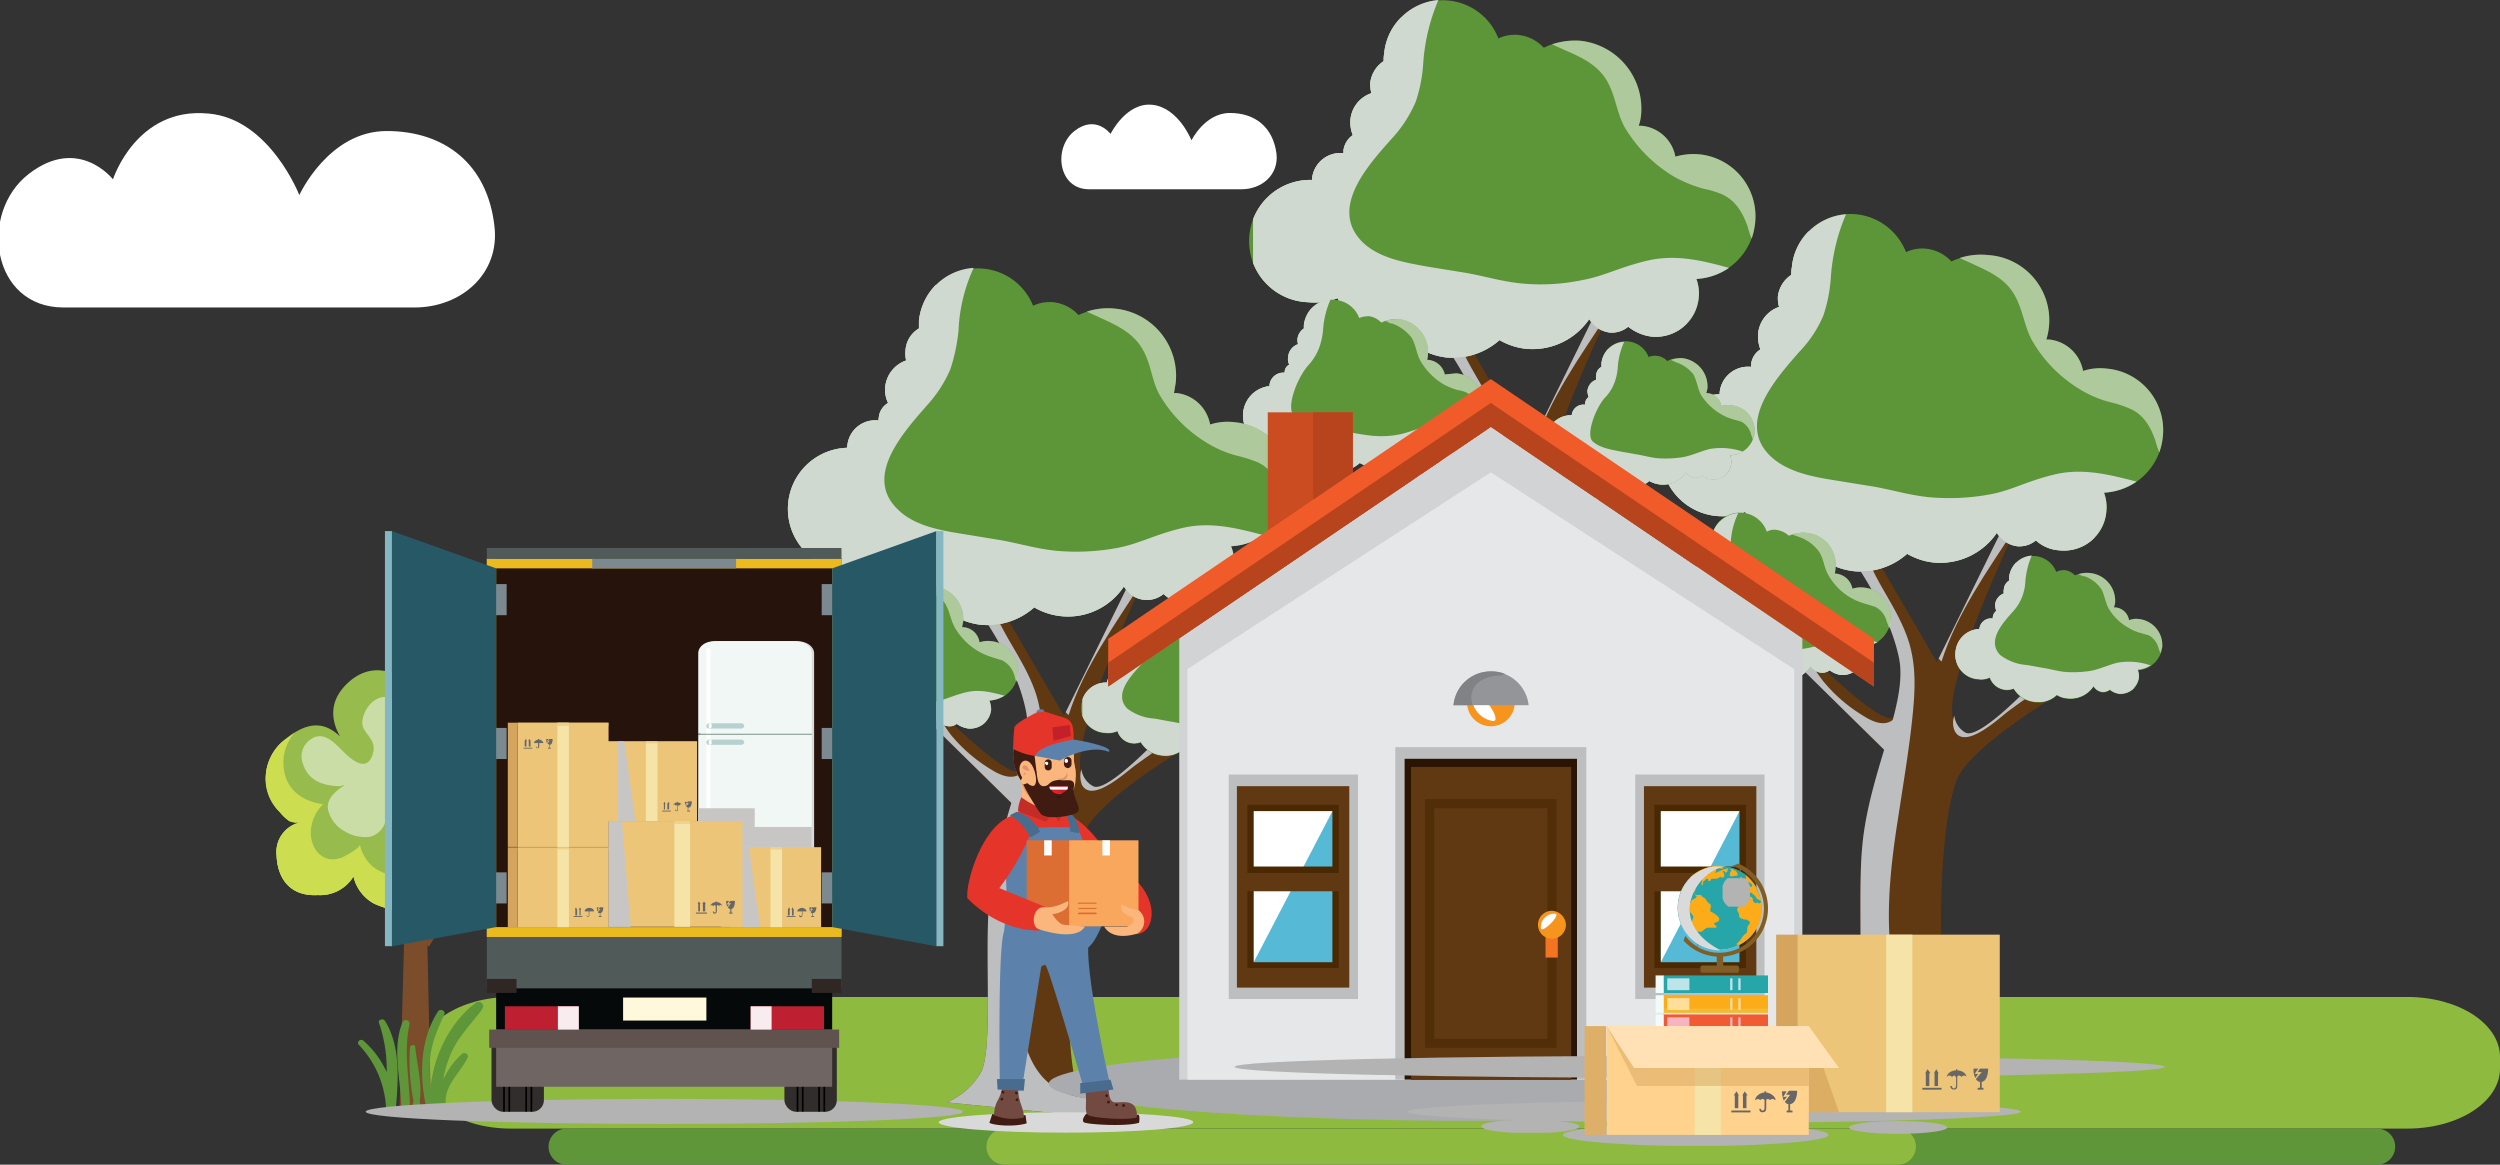 <svg xmlns="http://www.w3.org/2000/svg" xmlns:xlink="http://www.w3.org/1999/xlink" viewBox="0 0 429.3 200">
  <rect x="0" y="0" width="429.3" height="200" fill="#333333" stroke="none"/>
  <defs>
    <clipPath id="a">
      <rect x="51.8" y="119.7" width="28.7" height="24.03" fill="none"/>
    </clipPath>
    <clipPath id="b">
      <rect x="45.6" y="114.8" width="51.4" height="41.65" fill="none"/>
    </clipPath>
    <clipPath id="c">
      <rect x="74.4" y="114.8" width="12.9" height="9.02" fill="none"/>
    </clipPath>
    <clipPath id="d">
      <rect x="45.6" y="127.3" width="6.8" height="13.98" fill="none"/>
    </clipPath>
    <clipPath id="e">
      <rect x="47.5" y="141.6" width="31" height="14.89" fill="none"/>
    </clipPath>
    <clipPath id="f">
      <rect x="78.7" y="124.1" width="18.3" height="29.88" fill="none"/>
    </clipPath>
    <clipPath id="g">
      <rect x="305.4" y="109.1" width="20.8" height="19.76" fill="none"/>
    </clipPath>
    <clipPath id="h">
      <rect x="335.4" y="115.5" width="16.9" height="11.07" fill="none"/>
    </clipPath>
    <clipPath id="i">
      <rect x="332.9" y="90.1" width="13.2" height="23.53" fill="none"/>
    </clipPath>
    <clipPath id="j">
      <rect x="312.4" y="96.2" width="28.1" height="86.76" fill="none"/>
    </clipPath>
    <clipPath id="k">
      <rect x="336.5" y="43.7" width="35" height="34" fill="none"/>
    </clipPath>
    <clipPath id="l">
      <rect x="285.2" y="36.8" width="81.7" height="61.39" fill="none"/>
    </clipPath>
    <clipPath id="m">
      <rect x="285.2" y="39.7" width="74.5" height="58.46" fill="none"/>
    </clipPath>
    <clipPath id="n">
      <rect x="356.9" y="98.3" width="14.4" height="14" fill="none"/>
    </clipPath>
    <clipPath id="o">
      <rect x="335.8" y="95.4" width="33.6" height="25.28" fill="none"/>
    </clipPath>
    <clipPath id="p">
      <rect x="335.8" y="96.6" width="30.7" height="24.07" fill="none"/>
    </clipPath>
    <clipPath id="q">
      <rect x="307.8" y="91.5" width="16.9" height="16.41" fill="none"/>
    </clipPath>
    <clipPath id="r">
      <rect x="283.1" y="88.1" width="39.4" height="29.62" fill="none"/>
    </clipPath>
    <clipPath id="s">
      <rect x="283.1" y="89.5" width="36" height="28.21" fill="none"/>
    </clipPath>
    <clipPath id="t">
      <rect x="235.4" y="72.4" width="20.8" height="19.76" fill="none"/>
    </clipPath>
    <clipPath id="u">
      <rect x="265.4" y="78.8" width="16.8" height="11.07" fill="none"/>
    </clipPath>
    <clipPath id="v">
      <rect x="262.9" y="53.3" width="13.2" height="23.53" fill="none"/>
    </clipPath>
    <clipPath id="w">
      <rect x="242.4" y="59.4" width="28.1" height="86.77" fill="none"/>
    </clipPath>
    <clipPath id="x">
      <rect x="266.5" y="7" width="35" height="34" fill="none"/>
    </clipPath>
    <clipPath id="y">
      <rect x="215.2" width="81.7" height="61.39" fill="none"/>
    </clipPath>
    <clipPath id="z">
      <rect x="215.2" y="3" width="74.5" height="58.45" fill="none"/>
    </clipPath>
    <clipPath id="aa">
      <rect x="286.9" y="61.5" width="14.4" height="14" fill="none"/>
    </clipPath>
    <clipPath id="ab">
      <rect x="265.8" y="58.7" width="33.6" height="25.28" fill="none"/>
    </clipPath>
    <clipPath id="ac">
      <rect x="265.8" y="59.9" width="30.7" height="24.07" fill="none"/>
    </clipPath>
    <clipPath id="ad">
      <rect x="237.9" y="54.7" width="16.9" height="16.4" fill="none"/>
    </clipPath>
    <clipPath id="ae">
      <rect x="213.1" y="51.4" width="39.4" height="29.61" fill="none"/>
    </clipPath>
    <clipPath id="af">
      <rect x="213.1" y="52.8" width="36" height="28.2" fill="none"/>
    </clipPath>
    <clipPath id="ag">
      <rect x="155.5" y="118.3" width="20.8" height="19.76" fill="none"/>
    </clipPath>
    <clipPath id="ah">
      <rect x="185.5" y="124.7" width="16.9" height="11.07" fill="none"/>
    </clipPath>
    <clipPath id="ai">
      <rect x="183" y="99.3" width="13.2" height="23.53" fill="none"/>
    </clipPath>
    <clipPath id="aj">
      <rect x="162.6" y="105.3" width="28.1" height="86.77" fill="none"/>
    </clipPath>
    <clipPath id="ak">
      <rect x="186.6" y="52.9" width="35" height="34" fill="none"/>
    </clipPath>
    <clipPath id="al">
      <rect x="135.3" y="46" width="81.7" height="61.39" fill="none"/>
    </clipPath>
    <clipPath id="am">
      <rect x="135.3" y="48.9" width="74.5" height="58.46" fill="none"/>
    </clipPath>
    <clipPath id="an">
      <rect x="207" y="107.4" width="14.4" height="14.01" fill="none"/>
    </clipPath>
    <clipPath id="ao">
      <rect x="185.9" y="104.6" width="33.6" height="25.28" fill="none"/>
    </clipPath>
    <clipPath id="ap">
      <rect x="185.9" y="105.8" width="30.7" height="24.07" fill="none"/>
    </clipPath>
    <clipPath id="aq">
      <rect x="158" y="100.7" width="16.9" height="16.4" fill="none"/>
    </clipPath>
    <clipPath id="ar">
      <rect x="133.2" y="97.3" width="39.4" height="29.61" fill="none"/>
    </clipPath>
    <clipPath id="as">
      <rect x="133.2" y="98.7" width="36" height="28.2" fill="none"/>
    </clipPath>
    <clipPath id="at">
      <rect x="180.1" y="179.8" width="151.2" height="12.66" fill="none"/>
    </clipPath>
    <clipPath id="au">
      <rect x="264.6" y="156.9" width="2.7" height="2.7" fill="none"/>
    </clipPath>
    <clipPath id="av">
      <rect x="215.3" y="139.3" width="13.5" height="25.93" fill="none"/>
    </clipPath>
    <clipPath id="aw">
      <rect x="285.2" y="139.3" width="13.5" height="25.93" fill="none"/>
    </clipPath>
    <clipPath id="ax">
      <rect x="252.8" y="118.7" width="4" height="5.11" fill="none"/>
    </clipPath>
    <clipPath id="ay">
      <rect x="62.8" y="188.7" width="102.5" height="4.31" fill="none"/>
    </clipPath>
    <clipPath id="az">
      <rect x="120.3" y="110.1" width="19.5" height="40.57" fill="none"/>
    </clipPath>
    <clipPath id="ba">
      <rect x="119.9" y="138.8" width="19.5" height="11.82" fill="none"/>
    </clipPath>
    <clipPath id="bb">
      <rect x="110.9" y="127.3" width="2" height="13.72" fill="none"/>
    </clipPath>
    <clipPath id="bc">
      <rect x="104.1" y="127.3" width="15.6" height="0.37" fill="none"/>
    </clipPath>
    <clipPath id="bd">
      <rect x="106.1" y="127.3" width="3.1" height="13.72" fill="none"/>
    </clipPath>
    <clipPath id="be">
      <rect x="132.3" y="145.5" width="2" height="13.72" fill="none"/>
    </clipPath>
    <clipPath id="bf">
      <rect x="125.4" y="145.5" width="15.6" height="0.37" fill="none"/>
    </clipPath>
    <clipPath id="bg">
      <rect x="95.7" y="145.5" width="2" height="13.73" fill="none"/>
    </clipPath>
    <clipPath id="bh">
      <rect x="88.9" y="145.5" width="15.6" height="0.37" fill="none"/>
    </clipPath>
    <clipPath id="bi">
      <rect x="127.4" y="145.5" width="3.1" height="13.72" fill="none"/>
    </clipPath>
    <clipPath id="bj">
      <rect x="95.7" y="124.1" width="2" height="21.33" fill="none"/>
    </clipPath>
    <clipPath id="bk">
      <rect x="88.9" y="124.1" width="15.6" height="0.57" fill="none"/>
    </clipPath>
    <clipPath id="bl">
      <rect x="115.8" y="141" width="2.7" height="18.16" fill="none"/>
    </clipPath>
    <clipPath id="bm">
      <rect x="104.5" y="141" width="3.8" height="18.16" fill="none"/>
    </clipPath>
    <clipPath id="bn">
      <rect x="106.8" y="141" width="20.7" height="0.49" fill="none"/>
    </clipPath>
    <clipPath id="bo">
      <rect x="161.2" y="191" width="43.7" height="3.51" fill="none"/>
    </clipPath>
    <clipPath id="bp">
      <rect x="212" y="181.3" width="159.7" height="3.86" fill="none"/>
    </clipPath>
    <clipPath id="bq">
      <rect x="241.7" y="189" width="105.3" height="3.86" fill="none"/>
    </clipPath>
    <clipPath id="br">
      <rect x="268.4" y="192.9" width="45.6" height="3.86" fill="none"/>
    </clipPath>
    <clipPath id="bs">
      <rect x="254.4" y="192.3" width="16.9" height="2.21" fill="none"/>
    </clipPath>
    <clipPath id="bt">
      <rect x="317.5" y="192.5" width="16.9" height="2.22" fill="none"/>
    </clipPath>
    <clipPath id="bu">
      <rect x="295.8" y="150.8" width="4.7" height="4.89" fill="none"/>
    </clipPath>
    <clipPath id="bv">
      <rect x="288.1" y="148.8" width="8.5" height="14.42" fill="none"/>
    </clipPath>
    <clipPath id="bw">
      <rect x="323.9" y="160.5" width="4.5" height="30.49" fill="none"/>
    </clipPath>
    <clipPath id="bx">
      <rect x="310.6" y="176.2" width="5.2" height="14.82" fill="none"/>
    </clipPath>
    <clipPath id="by">
      <rect x="285.6" y="169.8" width="18" height="0.72" fill="none"/>
    </clipPath>
    <clipPath id="bz">
      <rect x="285.6" y="173.2" width="18" height="0.72" fill="none"/>
    </clipPath>
    <clipPath id="ca">
      <rect x="285.6" y="176.5" width="18" height="0.73" fill="none"/>
    </clipPath>
    <clipPath id="cb">
      <rect x="291" y="176.2" width="4.5" height="18.68" fill="none"/>
    </clipPath>
    <clipPath id="cc">
      <rect x="275.9" y="176.2" width="34.7" height="10.28" fill="none"/>
    </clipPath>
  </defs>
  <g style="isolation: isolate">
    <g>
      <path d="M429.3,183.5c0,5.7-7.1,10.3-15.9,10.3H87.7c-8.7,0-15.8-4.6-15.8-10.3v-2c0-5.7,7.1-10.3,15.8-10.3H413.4c8.8,0,15.9,4.6,15.9,10.3Z" fill="#8fba40"/>
      <path d="M411.3,196.9a3.1,3.1,0,0,1-3.1,3.1H254.7a3.1,3.1,0,0,1,0-6.2H408.2a3.1,3.1,0,0,1,3.1,3.1" fill="#5f963a"/>
      <path d="M192.6,196.9a3.1,3.1,0,0,1-3.1,3.1H97.3a3.1,3.1,0,1,1,0-6.2h92.2a3.1,3.1,0,0,1,3.1,3.1" fill="#5f963a"/>
      <polygon points="74 190.6 68.6 190.6 70 139.3 72.9 139.3 74 190.6" fill="#7c4d2a"/>
      <polygon points="71.3 155.3 70.3 159.4 59.6 139.1 62 137.8 71.3 155.3" fill="#7c4d2a"/>
      <rect x="67.6" y="152.1" width="19.8" height="2.72" transform="translate(-94.1 142.8) rotate(-59.7)" fill="#7c4d2a"/>
      <path d="M96.8,129.5c-1.4-6.2-7.5-6.3-12.2-4.2,9.8-8.4-10.9-16.8-10.9-3.6-2.6-5.2-8.8-9.3-14-4.4s-1.1,10.4,2.2,13.5c-3.5-4.9-6.6-9.1-13.1-3.7a8.3,8.3,0,0,0-.7,12.4,7.5,7.5,0,0,0,1.6,1.5l1.5.3a5.2,5.2,0,0,0-3.7,5.6c.1,3.3,1.8,7.1,7.1,6.8a6.7,6.7,0,0,0,6.1-3.2,7.1,7.1,0,0,0,3.6,4.7c9.4,4.1,15.3-2.5,14.1-9.9.6,6.3,4.2,11.2,12.1,7.3s2.1-14-2.8-16.8c4.6.8,10.5-.2,9.1-6.3" fill="#97bb4d"/>
      <g opacity="0.5" style="mix-blend-mode: soft-light">
        <g clip-path="url(#a)">
          <path d="M53.3,127c2.4-1.8,4.5,1,6.1,2.5s3.6,2.7,4.5.3-.7-3.2-1.5-4.8,1.1-5.5,3.9-5.3a9.2,9.2,0,0,1,7,5.5h.3c.2-1.1,1-3,2.1-3.3s2.8.6,3.5,1.6,0,3.6-.8,5.5a3.1,3.1,0,0,1,2.1,2.8c.2,4.3-4,4.5-7,2.9-.1,0-.3.1-.2.2a5.2,5.2,0,0,1-1.1,6.5,3.9,3.9,0,0,1-2.7,1.1,4,4,0,0,1-3-2.2c0-.1-.2-.1-.2.1a3.7,3.7,0,0,1-2.8,3.3,6.8,6.8,0,0,1-4.4-1,5.7,5.7,0,0,1-2.7-3.4c-.5-1.7.8-3.1,2.1-4s.1-.3,0-.3c-2.9,0-5.6-.9-6.5-3.9a3.5,3.5,0,0,1,1.3-4.1" fill="#fff"/>
        </g>
      </g>
      <g style="mix-blend-mode: multiply">
        <g clip-path="url(#b)">
          <path d="M96.8,129.5c-1.4-6.2-7.5-6.3-12.2-4.2,9.1-7.8-7.9-15.5-10.6-6.2,1.6-3,5.8-2.9,8.1-.6s2.2,7.3.6,10.7c1.8-.6,3.6,1.1,4,2.8s-.9,3.8-2.7,4.8c3.2,2.2,5.5,7.1,1.6,9.5a5.1,5.1,0,0,1-6.2-.4,11.9,11.9,0,0,1-2.5-3.8c.2.7-.5,2.5-.8,3.2a9.4,9.4,0,0,1-1.4,2.6c-2.6,3.3-8.6,3.4-11.4.2a6.9,6.9,0,0,1-1.5-3.1c.1.5-2,1.7-2.4,1.9a4.4,4.4,0,0,1-3,.6c-2.4-.6-3.4-3.4-2.9-5.7a6.8,6.8,0,0,1,2-3.7c-3.2-.4-6.1-2.2-6.7-5.7a7.9,7.9,0,0,1,1.8-6.6l-1.8,1.3a8.3,8.3,0,0,0-.7,12.4,7.5,7.5,0,0,0,1.6,1.5l1.5.3a5.2,5.2,0,0,0-3.7,5.6c.1,3.3,1.8,7.1,7.1,6.8a6.7,6.7,0,0,0,6.1-3.2,7.1,7.1,0,0,0,3.6,4.7c9,4,14.8-2,14.2-9,.8,5.8,4.4,10.1,12,6.4,9.1-4.3,2.1-14-2.8-16.8,4.6.8,10.5-.2,9.1-6.3" fill="#ccdd4f"/>
        </g>
      </g>
      <g style="mix-blend-mode: multiply">
        <g clip-path="url(#c)">
          <path d="M77.5,115.5a5.7,5.7,0,0,1,4.6.3,8,8,0,0,1,3.8,4.1,5.8,5.8,0,0,1,.1,3.9c5.4-6.9-8.3-13-11.6-5.7a7.1,7.1,0,0,1,3.1-2.6" fill="#ccdd4f"/>
        </g>
      </g>
      <g style="mix-blend-mode: multiply">
        <g clip-path="url(#d)">
          <path d="M49.7,141a3.5,3.5,0,0,0,1.1.3,10.7,10.7,0,0,1,1.6-2.5c-5.5-1.1-5.8-7.1-3.8-11.5-3.7,3.3-4.1,8.8-.5,12.2a7.5,7.5,0,0,0,1.6,1.5" fill="#ccdd4f"/>
        </g>
      </g>
      <g style="mix-blend-mode: multiply">
        <g clip-path="url(#e)">
          <path d="M77.7,146.2a9.5,9.5,0,0,1-7.5,7.3,6.5,6.5,0,0,1-4.9-.6,7.2,7.2,0,0,1-3.3-4.3c-2.5,3.1-7.5,4.4-10.7,1.6s-2.1-5.7-.7-8.6a5.1,5.1,0,0,0-3.1,5.3c.1,3.3,1.8,7.1,7.1,6.8a6.7,6.7,0,0,0,6.1-3.2,7.1,7.1,0,0,0,3.6,4.7c8.6,3.8,14.3-1.5,14.2-8.1l-.8-.9" fill="#ccdd4f"/>
        </g>
      </g>
      <g style="mix-blend-mode: multiply">
        <g clip-path="url(#f)">
          <path d="M96.8,129.5c-1.3-5.5-6.2-6.2-10.6-4.8,5.9.5,3.7,9.9,0,12.5a9,9,0,0,1,4.5,5.1c.8,2.1,1.2,4.9-.4,6.8-3.1,3.7-8.6,1.4-11.6-1.8,1.1,5.2,4.7,8.7,11.8,5.3,9.1-4.3,2.1-14-2.8-16.8,4.6.8,10.5-.2,9.1-6.3" fill="#ccdd4f"/>
        </g>
      </g>
      <path d="M82.8,173.2c.6-.7-.5-1.5-1.1-1-4.5,3.4-7.3,9.2-7.8,14.9-.1-1.5-.1-2.9-.1-4.4.1-3.1,1.2-5.7,2.5-8.5.3-.6-.7-1.1-1.1-.5-3.2,5-3.2,11.3-1.9,17a.5.5,0,0,0,.9-.1h0a.7.7,0,0,0,1.2-.4.3.3,0,0,1,.1.2.6.6,0,0,0,1.1-.4c-.6-3.5,2.4-5.6,3.7-8.4.3-.6-.6-1-1-.6a13.9,13.9,0,0,0-3.2,4.4,19,19,0,0,1,1.1-3.9c1.2-3.2,3.6-5.5,5.6-8.2" fill="#5f963a"/>
      <path d="M66.1,175.3c-.3-.5-1.3-.2-1,.4a24.6,24.6,0,0,1,1.3,8.4,15.8,15.8,0,0,0-4-5.4c-.5-.4-1.2.2-.8.7a16.9,16.9,0,0,1,4.7,11c.1,1.1,1.7,1.2,1.6.1v-.2c0-.1.1-.1.1-.2.4-4.8.8-10.5-1.9-14.8" fill="#5f963a"/>
      <path d="M70.3,176a.6.6,0,0,0-1.2-.4c-1.8,4.4-.3,9.7-.2,14.3,0,.9,1.5,1,1.5.1-.1-4.7-1.1-9.3-.1-14" fill="#5f963a"/>
      <path d="M72.1,190.1h0v-1.2c.4-2.9-.5-6.2-.8-9.1,0-.5-.9-.4-.9.1A34.6,34.6,0,0,0,71,189h0v.2a1.1,1.1,0,0,0-.1.5v.2s-.1.1,0,.1.2.8.5.8a.7.7,0,0,0,.7-.8" fill="#5f963a"/>
      <path d="M329,196.9a3.1,3.1,0,0,1-3.1,3.1H172.5a3.1,3.1,0,1,1,0-6.2H325.9a3.1,3.1,0,0,1,3.1,3.1" fill="#8fba40"/>
      <path d="M323.6,128.8l-18.2-17.9,2-1.8s15.7,16.4,17.9,14-.6,5.8-.6,5.8" fill="#603913"/>
      <g style="mix-blend-mode: multiply">
        <g clip-path="url(#g)">
          <path d="M325.8,122.6v.2c-1.5,2.2-3.8,1.4-5.7.2a26.9,26.9,0,0,1-7-6,28,28,0,0,1-3.2-5.2l-2.5-2.7-2,1.8,18.2,17.9h1.1s2.2-6.6,1.1-6.3" fill="#bcbec0"/>
        </g>
      </g>
      <path d="M312.4,180.1a12.2,12.2,0,0,0,5.8-5.1c2.2-3.7.7-20.8,1.6-29.8,1.2-12.8,8-23.6,6.3-32.2s-7.2-15.8-7.2-15.8l3.1-1.7,10.6,18.2,11.6-23.6,2,.5s-6.5,13.8-9.3,23-1.8,10.9.6,12.2,11.4-8.3,13.1-10,2.1,3.9,2.1,3.9S338.1,128.4,336,134c-3.7,9.7-2.9,36.7-1.6,41.6s6.2,7.3,6.2,7.3Z" fill="#603913"/>
      <g style="mix-blend-mode: multiply">
        <g clip-path="url(#h)">
          <path d="M337.5,125.8a3.8,3.8,0,0,1-1.9-2.9,3.5,3.5,0,0,0,.1,2.7c1.8,3.2,7.6-2.3,9.2-3.5s4.7-3.4,7.3-5c-.3-1.1-.8-2.1-1.6-1.3s-10.6,11.4-13.1,10" fill="#bcbec0"/>
        </g>
      </g>
      <g style="mix-blend-mode: multiply">
        <g clip-path="url(#i)">
          <path d="M333.4,113.6c2.7-8.4,7.9-15.6,12.7-23l-1.9-.5-11.3,23,.5.5" fill="#bcbec0"/>
        </g>
      </g>
      <g style="mix-blend-mode: multiply">
        <g clip-path="url(#j)">
          <path d="M336.3,179.3a10.8,10.8,0,0,1-5.6-2c-2.8-1.9-4.4-5.2-5.1-8.4-2.2-9.4-1.1-19.4.4-28.8.8-5.3,1.7-10.6,2.3-16s.9-10.2-.9-15-4.8-8.5-6.6-13l-1.9,1.1s5.6,8,7.2,15.8-5.1,19.4-6.3,32.2c-.9,9,.6,26.1-1.6,29.8a12.2,12.2,0,0,1-5.8,5.1l28.2,2.8a14.3,14.3,0,0,1-4.3-3.6" fill="#bcbec0"/>
        </g>
      </g>
      <path d="M371.4,75a10.6,10.6,0,0,0-9.6-11.7,9.4,9.4,0,0,0-4.1.4,6.6,6.6,0,0,0-5.8-5.4h-.5a11.2,11.2,0,0,0-10-14.5,12,12,0,0,0-6.3,1.1,6.9,6.9,0,0,0-4.4-2.2,6.5,6.5,0,0,0-3.4.6,10.3,10.3,0,0,0-8.5-6.5,10.1,10.1,0,0,0-11.1,9.1,5.7,5.7,0,0,0-.1,1.3,5.2,5.2,0,0,0-2.3,3.7,5.5,5.5,0,0,0,.2,1.8,5.4,5.4,0,0,0-3.6,4.6,6.3,6.3,0,0,0,.4,2.7,3.4,3.4,0,0,0-1.6,2.6V63h0a4.9,4.9,0,0,0-5.4,4.4v.3a10.4,10.4,0,0,0-10,9.4,10.5,10.5,0,0,0,9.4,11.5,10.7,10.7,0,0,0,5-.7,7.8,7.8,0,0,0,6.4,5,8.3,8.3,0,0,0,3.5-.5,11.6,11.6,0,0,0,8.9,5.7,12.1,12.1,0,0,0,9-3,11.4,11.4,0,0,0,4.6,1.5,11.8,11.8,0,0,0,10.8-5.1,4.8,4.8,0,0,0,3.5,2.3,4.4,4.4,0,0,0,3.2-1,6.6,6.6,0,0,0,4,1.7,7.3,7.3,0,0,0,8.1-6.6,7.2,7.2,0,0,0-.4-3.3A10.6,10.6,0,0,0,371.4,75" fill="#5d9539"/>
      <g opacity="0.5" style="mix-blend-mode: soft-light">
        <g clip-path="url(#k)">
          <path d="M338.7,45.3c2.8,1.3,5.6,2.5,7.2,5.3s1.7,5.7,3.3,8.3a23.5,23.5,0,0,0,8.2,8.1,18.9,18.9,0,0,0,5.1,2.1,18.3,18.3,0,0,1,3.3,1.1c2.3,1,3.5,3.1,4.3,5.4a17.2,17.2,0,0,0,.7,2.1,11.8,11.8,0,0,0,.6-2.7,10.6,10.6,0,0,0-9.6-11.7,9.4,9.4,0,0,0-4.1.4,6.6,6.6,0,0,0-5.8-5.4h-.5a11.2,11.2,0,0,0-10-14.5,11.4,11.4,0,0,0-4.9.5l2.2,1" fill="#fff"/>
        </g>
      </g>
      <g style="mix-blend-mode: multiply">
        <g clip-path="url(#l)">
          <path d="M366.9,82.7c-4.7-1.2-9.3-2.4-14.2-1.2s-7.2,2.7-11,3.4a38.8,38.8,0,0,1-10.2.5c-3.3-.3-6.3-1.2-9.5-1.8l-6.8-1.1c-3.8-.6-8.3-1.4-11.2-4.2-5.9-5.7,1-13.3,4.9-17.8a20.4,20.4,0,0,0,4.2-6.3,25.6,25.6,0,0,0,1.3-6.7A32.9,32.9,0,0,1,317,36.8a10.1,10.1,0,0,0-9.3,9.1,5.7,5.7,0,0,0-.1,1.3,5.2,5.2,0,0,0-2.3,3.7,5.5,5.5,0,0,0,.2,1.8,5.4,5.4,0,0,0-3.6,4.6,6.3,6.3,0,0,0,.4,2.7,3.4,3.4,0,0,0-1.6,2.6V63h0a4.9,4.9,0,0,0-5.4,4.4v.3a10.4,10.4,0,0,0-10,9.4,10.5,10.5,0,0,0,9.4,11.5,10.7,10.7,0,0,0,5-.7,7.8,7.8,0,0,0,6.4,5,8.3,8.3,0,0,0,3.5-.5,11.6,11.6,0,0,0,8.9,5.7,12.1,12.1,0,0,0,9-3,11.4,11.4,0,0,0,4.6,1.5,11.8,11.8,0,0,0,10.8-5.1,4.8,4.8,0,0,0,3.5,2.3,4.4,4.4,0,0,0,3.2-1,6.6,6.6,0,0,0,4,1.7,7.3,7.3,0,0,0,8.1-6.6,7.2,7.2,0,0,0-.4-3.3,11,11,0,0,0,5.6-1.9" fill="#cfd9d0"/>
        </g>
      </g>
      <g style="mix-blend-mode: multiply">
        <g clip-path="url(#m)">
          <path d="M358.4,91.8c-4-1.5-8.4-2.9-12.8-2.5s-8.2,3.9-12.3,2.9-5.1-2.9-7.9-2.2-3.5,1.3-5.4.9a11.1,11.1,0,0,1-4.5-2.2c-2.1-1.4-4.5-1.4-6.9-2a8.1,8.1,0,0,1-4.4-3.3,15.1,15.1,0,0,0-2.2-2.8,6.7,6.7,0,0,0-3-1c-1.5-.3-2.9-.7-3.5-2.2a4.3,4.3,0,0,1,0-4,12.6,12.6,0,0,1,3.1-3.8,11.5,11.5,0,0,0,3.7-4.8c.9-2.6,1.4-5.4,2.5-7.9S307,53,308,51s3.6-7.5,2.6-11.3a9.8,9.8,0,0,0-2.9,6.2,5.7,5.7,0,0,0-.1,1.3,5.2,5.2,0,0,0-2.3,3.7,5.5,5.5,0,0,0,.2,1.8,5.4,5.4,0,0,0-3.6,4.6,6.3,6.3,0,0,0,.4,2.7,3.4,3.4,0,0,0-1.6,2.6V63h0a4.9,4.9,0,0,0-5.4,4.4v.3a10.4,10.4,0,0,0-10,9.4,10.5,10.5,0,0,0,9.4,11.5,10.7,10.7,0,0,0,5-.7,7.8,7.8,0,0,0,6.4,5,8.3,8.3,0,0,0,3.5-.5,11.6,11.6,0,0,0,8.9,5.7,12.1,12.1,0,0,0,9-3,11.4,11.4,0,0,0,4.6,1.5,11.8,11.8,0,0,0,10.8-5.1,4.8,4.8,0,0,0,3.5,2.3,4.4,4.4,0,0,0,3.2-1,6.6,6.6,0,0,0,4,1.7,7.4,7.4,0,0,0,6.1-2.2l-1.3-.5" fill="#cfd9d0"/>
        </g>
      </g>
      <path d="M371.3,111.1a4.5,4.5,0,0,0-4-4.8,3.3,3.3,0,0,0-1.7.2,2.6,2.6,0,0,0-2.4-2.2H363a6.4,6.4,0,0,0,.2-.7,4.8,4.8,0,0,0-4.3-5.2,5.7,5.7,0,0,0-2.6.4,2.8,2.8,0,0,0-1.8-.9,3.2,3.2,0,0,0-1.4.3,4.3,4.3,0,0,0-3.5-2.7,4.2,4.2,0,0,0-4.6,3.7v.6a1.9,1.9,0,0,0-.9,1.5,1.6,1.6,0,0,0,0,.7,2.3,2.3,0,0,0-1.5,1.9,3.6,3.6,0,0,0,.2,1.1,1.5,1.5,0,0,0-.6,1.1v.2h-.1a2,2,0,0,0-2.2,1.8h0a4.3,4.3,0,0,0-4.1,3.9,4.2,4.2,0,0,0,3.9,4.7,3.4,3.4,0,0,0,2-.3,3.1,3.1,0,0,0,4.1,1.9,4.7,4.7,0,0,0,3.7,2.3,4.5,4.5,0,0,0,3.7-1.2,3.9,3.9,0,0,0,1.9.6,4.7,4.7,0,0,0,4.4-2.1,2.1,2.1,0,0,0,1.5,1,2,2,0,0,0,1.3-.4,3.3,3.3,0,0,0,1.6.7,3.2,3.2,0,0,0,3.4-2.8,3,3,0,0,0-.2-1.3,4.5,4.5,0,0,0,4.2-4" fill="#5d9539"/>
      <g opacity="0.5" style="mix-blend-mode: soft-light">
        <g clip-path="url(#n)">
          <path d="M357.8,98.9a5.9,5.9,0,0,1,3,2.2c.6,1,.7,2.3,1.3,3.4a9,9,0,0,0,3.4,3.3,7.8,7.8,0,0,0,2.1.9l1.4.4a3.6,3.6,0,0,1,1.7,2.3l.3.8.3-1.1a4.5,4.5,0,0,0-4-4.8,3.3,3.3,0,0,0-1.7.2,2.6,2.6,0,0,0-2.4-2.2H363a6.4,6.4,0,0,0,.2-.7,4.8,4.8,0,0,0-4.3-5.2,4.4,4.4,0,0,0-2,.2l.9.4" fill="#fff"/>
        </g>
      </g>
      <g style="mix-blend-mode: multiply">
        <g clip-path="url(#o)">
          <path d="M369.4,114.3a11.4,11.4,0,0,0-5.8-.5c-1.6.4-3,1.1-4.6,1.4a19.7,19.7,0,0,1-4.2.2c-1.3-.1-2.6-.5-3.9-.7l-2.8-.5a8.6,8.6,0,0,1-4.6-1.7c-2.4-2.4.4-5.5,2-7.3a8.3,8.3,0,0,0,1.7-2.6,8.8,8.8,0,0,0,.6-2.8,13.6,13.6,0,0,1,1.1-4.4,4.2,4.2,0,0,0-3.9,3.7v.6a1.9,1.9,0,0,0-.9,1.5,1.6,1.6,0,0,0,0,.7,2.3,2.3,0,0,0-1.5,1.9,3.6,3.6,0,0,0,.2,1.1,1.5,1.5,0,0,0-.6,1.1v.2h-.1a2,2,0,0,0-2.2,1.8h0a4.3,4.3,0,0,0-4.1,3.9,4.2,4.2,0,0,0,3.9,4.7,3.4,3.4,0,0,0,2-.3,3.1,3.1,0,0,0,4.1,1.9,4.7,4.7,0,0,0,3.7,2.3,4.5,4.5,0,0,0,3.7-1.2,3.9,3.9,0,0,0,1.9.6,4.7,4.7,0,0,0,4.4-2.1,2.1,2.1,0,0,0,1.5,1,2,2,0,0,0,1.3-.4,3.3,3.3,0,0,0,1.6.7,3.2,3.2,0,0,0,3.4-2.8,3,3,0,0,0-.2-1.3,4.9,4.9,0,0,0,2.3-.8" fill="#cfd9d0"/>
        </g>
      </g>
      <g style="mix-blend-mode: multiply">
        <g clip-path="url(#p)">
          <path d="M365.9,118a11.9,11.9,0,0,0-5.3-1c-1.6.2-3.3,1.6-5,1.2s-2.1-1.2-3.3-.9a5.4,5.4,0,0,1-2.2.4,6.1,6.1,0,0,1-1.8-.9,9.8,9.8,0,0,0-2.9-.9,2.7,2.7,0,0,1-1.8-1.3,5.3,5.3,0,0,0-.9-1.1,2.9,2.9,0,0,0-1.3-.5c-.6-.1-1.2-.3-1.4-.9a1.8,1.8,0,0,1,0-1.6,5.1,5.1,0,0,1,1.3-1.6,4.3,4.3,0,0,0,1.5-2c.4-1,.6-2.2,1-3.2a18.8,18.8,0,0,1,1.4-2.4c.7-1.5,1.4-3.1,1-4.7a4.5,4.5,0,0,0-1.2,2.5v.6a1.9,1.9,0,0,0-.9,1.5,1.6,1.6,0,0,0,0,.7,2.3,2.3,0,0,0-1.5,1.9,3.6,3.6,0,0,0,.2,1.1,1.7,1.7,0,0,0-.6,1.1v.2h-.1a2,2,0,0,0-2.2,1.8h0a4.3,4.3,0,0,0-4.1,3.9,4.2,4.2,0,0,0,3.9,4.7,3.4,3.4,0,0,0,2-.3,3.1,3.1,0,0,0,4.1,1.9,4.7,4.7,0,0,0,3.7,2.3,4.5,4.5,0,0,0,3.7-1.2,3.9,3.9,0,0,0,1.9.6,4.7,4.7,0,0,0,4.4-2.1,2.1,2.1,0,0,0,1.5,1,2,2,0,0,0,1.3-.4,3.3,3.3,0,0,0,1.6.7,3.2,3.2,0,0,0,2.6-1l-.6-.2" fill="#cfd9d0"/>
        </g>
      </g>
      <path d="M324.7,106.5a5.1,5.1,0,0,0-4.6-5.6,4.4,4.4,0,0,0-2,.2,3.2,3.2,0,0,0-2.8-2.6h-.2c0-.3.1-.6.1-.9a5.5,5.5,0,0,0-5-6.1,6,6,0,0,0-3,.5,4.1,4.1,0,0,0-2.1-1,2.5,2.5,0,0,0-1.7.3,4.9,4.9,0,0,0-9.5,1.2v.7a2.3,2.3,0,0,0-1.1,1.7,2.8,2.8,0,0,0,.1.9,2.5,2.5,0,0,0-1.7,2.2,2,2,0,0,0,.2,1.3,1.4,1.4,0,0,0-.8,1.2v.3h0a2.3,2.3,0,0,0-2.6,2.1h0a5.1,5.1,0,0,0-.3,10.1,5,5,0,0,0,2.4-.3,3.9,3.9,0,0,0,3.1,2.4,5.1,5.1,0,0,0,1.7-.3,5.5,5.5,0,0,0,4.3,2.8,5.2,5.2,0,0,0,4.3-1.5,5.8,5.8,0,0,0,2.2.8,5.5,5.5,0,0,0,5.2-2.5,2.5,2.5,0,0,0,1.7,1.1,2.2,2.2,0,0,0,1.6-.4,4.1,4.1,0,0,0,1.9.8,3.6,3.6,0,0,0,3.9-3.2,2.9,2.9,0,0,0-.2-1.6,5.2,5.2,0,0,0,4.9-4.7" fill="#5d9539"/>
      <g opacity="0.5" style="mix-blend-mode: soft-light">
        <g clip-path="url(#q)">
          <path d="M308.9,92.2a6.9,6.9,0,0,1,3.5,2.6c.8,1.2.8,2.7,1.6,4a10.4,10.4,0,0,0,3.9,3.9,10.9,10.9,0,0,0,2.5,1l1.6.5a3.8,3.8,0,0,1,2,2.6,4.9,4.9,0,0,1,.4,1.1,3.5,3.5,0,0,0,.3-1.4,5.1,5.1,0,0,0-4.6-5.6,4.4,4.4,0,0,0-2,.2,3.2,3.2,0,0,0-2.8-2.6h-.2c0-.3.1-.6.1-.9a5.5,5.5,0,0,0-5-6.1,5,5,0,0,0-2.4.3l1.1.4" fill="#fff"/>
        </g>
      </g>
      <g style="mix-blend-mode: multiply">
        <g clip-path="url(#r)">
          <path d="M322.5,110.3c-2.2-.6-4.5-1.2-6.8-.6s-3.5,1.3-5.4,1.6a19.9,19.9,0,0,1-4.9.3l-4.6-.9-3.2-.5c-1.8-.3-4-.7-5.4-2.1s.5-6.4,2.4-8.5a12.7,12.7,0,0,0,2-3.1,16.5,16.5,0,0,0,.6-3.2,13.3,13.3,0,0,1,1.3-5.2,5,5,0,0,0-4.6,4.4v.7a2.3,2.3,0,0,0-1.1,1.7,2.8,2.8,0,0,0,.1.9,2.5,2.5,0,0,0-1.7,2.2,2,2,0,0,0,.2,1.3,1.4,1.4,0,0,0-.8,1.2v.3h0a2.3,2.3,0,0,0-2.6,2.1h0a5.1,5.1,0,0,0-.3,10.1,5,5,0,0,0,2.4-.3,3.9,3.9,0,0,0,3.1,2.4,5.1,5.1,0,0,0,1.7-.3,5.5,5.5,0,0,0,4.3,2.8,5.2,5.2,0,0,0,4.3-1.5,5.8,5.8,0,0,0,2.2.8,5.5,5.5,0,0,0,5.2-2.5,2.5,2.5,0,0,0,1.7,1.1,2.2,2.2,0,0,0,1.6-.4,4.1,4.1,0,0,0,1.9.8,3.6,3.6,0,0,0,3.9-3.2,2.9,2.9,0,0,0-.2-1.6,6.2,6.2,0,0,0,2.7-.9" fill="#cfd9d0"/>
        </g>
      </g>
      <g style="mix-blend-mode: multiply">
        <g clip-path="url(#s)">
          <path d="M318.4,114.6a13,13,0,0,0-6.1-1.1c-2,.2-4,1.8-6,1.4s-2.4-1.5-3.8-1.1a5.9,5.9,0,0,1-2.6.4,6.2,6.2,0,0,1-2.2-1,9.1,9.1,0,0,0-3.3-1,3.7,3.7,0,0,1-2.1-1.6,7.5,7.5,0,0,0-1.1-1.3,2.1,2.1,0,0,0-1.5-.5c-.7-.2-1.4-.4-1.6-1.1a1.9,1.9,0,0,1,0-1.9,5.5,5.5,0,0,1,1.5-1.9,4.4,4.4,0,0,0,1.7-2.3c.5-1.2.7-2.6,1.3-3.8a24.9,24.9,0,0,1,1.5-2.8c.9-1.7,1.7-3.6,1.3-5.5a5.4,5.4,0,0,0-1.5,3v.7a2.3,2.3,0,0,0-1.1,1.7,2.8,2.8,0,0,0,.1.9,2.5,2.5,0,0,0-1.7,2.2,2,2,0,0,0,.2,1.3,1.4,1.4,0,0,0-.8,1.2v.3h0a2.3,2.3,0,0,0-2.6,2.1h0a5.1,5.1,0,0,0-.3,10.1,5,5,0,0,0,2.4-.3,3.9,3.9,0,0,0,3.1,2.4,5.1,5.1,0,0,0,1.7-.3,5.5,5.5,0,0,0,4.3,2.8,5.2,5.2,0,0,0,4.3-1.5,5.8,5.8,0,0,0,2.2.8,5.5,5.5,0,0,0,5.2-2.5,2.5,2.5,0,0,0,1.7,1.1,2.2,2.2,0,0,0,1.6-.4,4.1,4.1,0,0,0,1.9.8,4,4,0,0,0,3-1.1l-.7-.3" fill="#cfd9d0"/>
        </g>
      </g>
      <path d="M253.6,92.1,235.4,74.2l2-1.8s15.7,16.4,17.9,14-.6,5.8-.6,5.8" fill="#603913"/>
      <g style="mix-blend-mode: multiply">
        <g clip-path="url(#t)">
          <path d="M255.8,85.9v.2c-1.5,2.2-3.8,1.4-5.7.2a26.9,26.9,0,0,1-7-6,28.7,28.7,0,0,1-3.2-5.3l-2.5-2.6-2,1.8,18.2,17.9h1.1s2.2-6.6,1.1-6.3" fill="#bcbec0"/>
        </g>
      </g>
      <path d="M242.4,143.4a12.2,12.2,0,0,0,5.8-5.1c2.2-3.8.7-20.8,1.6-29.9,1.2-12.8,8-23.6,6.3-32.1s-7.2-15.9-7.2-15.9l3.1-1.6,10.6,18.1,11.6-23.6,2,.6s-6.5,13.7-9.3,22.9-1.8,11,.6,12.3,11.4-8.3,13.1-10,2.1,3.9,2.1,3.9S268.1,91.7,266,97.2c-3.7,9.7-2.9,36.8-1.6,41.7s6.2,7.3,6.2,7.3Z" fill="#603913"/>
      <g style="mix-blend-mode: multiply">
        <g clip-path="url(#u)">
          <path d="M267.5,89.1a3.8,3.8,0,0,1-1.9-3,3.8,3.8,0,0,0,.1,2.8c1.8,3.1,7.6-2.3,9.2-3.5s4.7-3.5,7.3-5c-.3-1.2-.8-2.1-1.6-1.3s-10.6,11.3-13.1,10" fill="#bcbec0"/>
        </g>
      </g>
      <g style="mix-blend-mode: multiply">
        <g clip-path="url(#v)">
          <path d="M263.4,76.9c2.7-8.5,7.9-15.6,12.7-23l-1.9-.6-11.3,23,.5.6" fill="#bcbec0"/>
        </g>
      </g>
      <g style="mix-blend-mode: multiply">
        <g clip-path="url(#w)">
          <path d="M266.3,142.6a11.8,11.8,0,0,1-5.6-2c-2.8-1.9-4.4-5.2-5.1-8.4-2.2-9.5-1.1-19.4.3-28.8.9-5.4,1.8-10.7,2.4-16s.9-10.2-.9-15.1-4.8-8.5-6.6-12.9l-1.9,1s5.6,8.1,7.2,15.9-5.1,19.3-6.3,32.1c-.9,9.1.6,26.1-1.6,29.9a12.2,12.2,0,0,1-5.8,5.1l28.2,2.8a14.3,14.3,0,0,1-4.3-3.6" fill="#bcbec0"/>
        </g>
      </g>
      <path d="M301.4,38.2a10.7,10.7,0,0,0-9.6-11.7,11.2,11.2,0,0,0-4.1.4,6.5,6.5,0,0,0-5.8-5.3h-.5a8,8,0,0,0,.4-1.8A11.8,11.8,0,0,0,271.4,7a12.1,12.1,0,0,0-6.3,1.2A6.9,6.9,0,0,0,260.7,6a6.5,6.5,0,0,0-3.4.6A10.2,10.2,0,0,0,248.8.1a10.1,10.1,0,0,0-11.1,9,7.1,7.1,0,0,0-.1,1.4,5.2,5.2,0,0,0-2.3,3.7,5.5,5.5,0,0,0,.2,1.8,5.3,5.3,0,0,0-3.6,4.5,5.9,5.9,0,0,0,.4,2.7,3.8,3.8,0,0,0-1.6,2.6v.5h0a4.9,4.9,0,0,0-5.4,4.4v.2a10.5,10.5,0,0,0-.6,21,10.7,10.7,0,0,0,5-.7,7.7,7.7,0,0,0,6.4,4.9,7,7,0,0,0,3.5-.5,11.7,11.7,0,0,0,8.9,5.8,12.1,12.1,0,0,0,9-3,11.4,11.4,0,0,0,4.6,1.5,11.8,11.8,0,0,0,10.8-5.1,4.8,4.8,0,0,0,3.5,2.3,4.4,4.4,0,0,0,3.2-1,8,8,0,0,0,4,1.7,7.4,7.4,0,0,0,8.1-6.6,7.2,7.2,0,0,0-.4-3.3,10.7,10.7,0,0,0,10.1-9.7" fill="#5d9539"/>
      <g opacity="0.5" style="mix-blend-mode: soft-light">
        <g clip-path="url(#x)">
          <path d="M268.7,8.6c2.8,1.2,5.6,2.5,7.2,5.2s1.7,5.8,3.3,8.4a24.4,24.4,0,0,0,8.2,8.1,22.8,22.8,0,0,0,5.1,2.1,18,18,0,0,1,3.3,1c2.3,1.1,3.5,3.2,4.3,5.5a17.2,17.2,0,0,0,.7,2.1,12.7,12.7,0,0,0,.6-2.8,10.7,10.7,0,0,0-9.6-11.7,11.2,11.2,0,0,0-4.1.4,6.5,6.5,0,0,0-5.8-5.3h-.5a8,8,0,0,0,.4-1.8A11.7,11.7,0,0,0,271.4,7a13.2,13.2,0,0,0-4.9.6l2.2,1" fill="#fff"/>
        </g>
      </g>
      <g style="mix-blend-mode: multiply">
        <g clip-path="url(#y)">
          <path d="M296.9,46c-4.7-1.3-9.3-2.4-14.2-1.2s-7.2,2.6-11,3.3a35,35,0,0,1-10.2.6c-3.3-.3-6.3-1.2-9.5-1.8l-6.8-1.1c-3.8-.7-8.3-1.4-11.2-4.2-5.9-5.8,1-13.3,5-17.8a22.1,22.1,0,0,0,4.1-6.3,25.6,25.6,0,0,0,1.3-6.7A33.5,33.5,0,0,1,247,0a10.2,10.2,0,0,0-9.3,9.1,7.1,7.1,0,0,0-.1,1.4,5.2,5.2,0,0,0-2.3,3.7,5.5,5.5,0,0,0,.2,1.8,5.3,5.3,0,0,0-3.6,4.5,5.9,5.9,0,0,0,.4,2.7,3.8,3.8,0,0,0-1.6,2.6v.5h0a4.9,4.9,0,0,0-5.4,4.4v.2a10.5,10.5,0,0,0-.6,21,10.7,10.7,0,0,0,5-.7,7.7,7.7,0,0,0,6.4,4.9,7,7,0,0,0,3.5-.5,11.7,11.7,0,0,0,8.9,5.8,12.1,12.1,0,0,0,9-3,11.4,11.4,0,0,0,4.6,1.5,11.8,11.8,0,0,0,10.8-5.1,4.8,4.8,0,0,0,3.5,2.3,4.4,4.4,0,0,0,3.2-1,8,8,0,0,0,4,1.7,7.4,7.4,0,0,0,8.1-6.6,7.2,7.2,0,0,0-.4-3.3,11,11,0,0,0,5.6-1.9" fill="#cfd9d0"/>
        </g>
      </g>
      <g style="mix-blend-mode: multiply">
        <g clip-path="url(#z)">
          <path d="M288.4,55c-4-1.4-8.4-2.9-12.8-2.4s-8.2,3.9-12.3,2.9-5.1-2.9-7.9-2.2-3.5,1.3-5.4.9a12.6,12.6,0,0,1-4.5-2.2c-2.1-1.4-4.5-1.5-6.9-2.1a7.3,7.3,0,0,1-4.4-3.3,11.8,11.8,0,0,0-2.3-2.7,6.1,6.1,0,0,0-2.9-1.1c-1.5-.2-2.9-.7-3.5-2.2a4.3,4.3,0,0,1,0-4,12.3,12.3,0,0,1,3.1-3.7c1.6-1.5,2.9-2.7,3.7-4.9s1.4-5.3,2.5-7.8,2.2-3.9,3.2-5.9,3.6-7.5,2.6-11.3a9.8,9.8,0,0,0-2.9,6.1,7.1,7.1,0,0,0-.1,1.4,5.2,5.2,0,0,0-2.3,3.7,5.5,5.5,0,0,0,.2,1.8,5.3,5.3,0,0,0-3.6,4.5,5.9,5.9,0,0,0,.4,2.7,3.8,3.8,0,0,0-1.6,2.6v.5h0a4.9,4.9,0,0,0-5.4,4.4v.2a10.5,10.5,0,0,0-.6,21,10.7,10.7,0,0,0,5-.7,7.7,7.7,0,0,0,6.4,4.9,7,7,0,0,0,3.5-.5,11.7,11.7,0,0,0,8.9,5.8,12.1,12.1,0,0,0,9-3,11.4,11.4,0,0,0,4.6,1.5,11.8,11.8,0,0,0,10.8-5.1,4.8,4.8,0,0,0,3.5,2.3,4.4,4.4,0,0,0,3.2-1,8,8,0,0,0,4,1.7,7.4,7.4,0,0,0,6.1-2.3l-1.3-.5" fill="#cfd9d0"/>
        </g>
      </g>
      <path d="M301.3,74.4a4.4,4.4,0,0,0-4-4.8,4.9,4.9,0,0,0-1.7.1,2.7,2.7,0,0,0-2.4-2.2H293c.1-.2.1-.5.2-.7a4.9,4.9,0,0,0-4.3-5.3,4.7,4.7,0,0,0-2.6.5,2.8,2.8,0,0,0-1.8-.9,3.2,3.2,0,0,0-1.4.2,4.2,4.2,0,0,0-8.1,1.1V63a1.7,1.7,0,0,0-.9,1.5c-.1.2,0,.5,0,.7a2.3,2.3,0,0,0-1.5,1.9,3.6,3.6,0,0,0,.2,1.1,1.4,1.4,0,0,0-.6,1.1v.2h-.1a2,2,0,0,0-2.2,1.8h0a4.3,4.3,0,0,0-.2,8.6,3.4,3.4,0,0,0,2-.3,3.1,3.1,0,0,0,2.7,2,2.2,2.2,0,0,0,1.4-.2,5,5,0,0,0,3.7,2.4,4.9,4.9,0,0,0,3.7-1.2,5.3,5.3,0,0,0,1.9.6,4.7,4.7,0,0,0,4.4-2.1,1.7,1.7,0,0,0,1.5.9,1.6,1.6,0,0,0,1.3-.4,2.6,2.6,0,0,0,1.6.7,3,3,0,0,0,3.4-2.7,3.4,3.4,0,0,0-.2-1.4,4.4,4.4,0,0,0,4.2-3.9" fill="#5d9539"/>
      <g opacity="0.5" style="mix-blend-mode: soft-light">
        <g clip-path="url(#aa)">
          <path d="M287.8,62.2a6.3,6.3,0,0,1,3,2.1c.6,1.1.7,2.4,1.3,3.5a9.8,9.8,0,0,0,3.4,3.3,7.8,7.8,0,0,0,2.1.9l1.4.4a3.4,3.4,0,0,1,1.7,2.2l.3.9.3-1.1a4.4,4.4,0,0,0-4-4.8,4.9,4.9,0,0,0-1.7.1,2.7,2.7,0,0,0-2.4-2.2H293c.1-.2.1-.5.2-.7a4.9,4.9,0,0,0-4.3-5.3,6.4,6.4,0,0,0-2,.3l.9.4" fill="#fff"/>
        </g>
      </g>
      <g style="mix-blend-mode: multiply">
        <g clip-path="url(#ab)">
          <path d="M299.4,77.6a11.4,11.4,0,0,0-5.8-.5c-1.6.4-3,1.1-4.6,1.4a19.7,19.7,0,0,1-4.2.2c-1.3-.1-2.6-.5-3.9-.7l-2.8-.5c-1.5-.3-3.4-.6-4.6-1.7s.4-5.5,2-7.4a7.3,7.3,0,0,0,1.7-2.6,8.8,8.8,0,0,0,.6-2.7,12.9,12.9,0,0,1,1.1-4.4,4.1,4.1,0,0,0-3.9,3.7V63a1.7,1.7,0,0,0-.9,1.5c-.1.2,0,.5,0,.7a2.3,2.3,0,0,0-1.5,1.9,3.6,3.6,0,0,0,.2,1.1,1.4,1.4,0,0,0-.6,1.1v.2h-.1a2,2,0,0,0-2.2,1.8h0a4.3,4.3,0,0,0-.2,8.6,3.4,3.4,0,0,0,2-.3,3.3,3.3,0,0,0,2.7,2.1,3.2,3.2,0,0,0,1.4-.3,4.8,4.8,0,0,0,3.7,2.4,4.9,4.9,0,0,0,3.7-1.2,5.3,5.3,0,0,0,1.9.6,4.7,4.7,0,0,0,4.4-2.1,1.7,1.7,0,0,0,1.5.9,1.6,1.6,0,0,0,1.3-.4,2.6,2.6,0,0,0,1.6.7,3,3,0,0,0,3.4-2.7,3.4,3.4,0,0,0-.2-1.4,4.8,4.8,0,0,0,2.3-.7" fill="#cfd9d0"/>
        </g>
      </g>
      <g style="mix-blend-mode: multiply">
        <g clip-path="url(#ac)">
          <path d="M295.9,81.3a11.9,11.9,0,0,0-5.3-1c-1.6.2-3.3,1.6-5,1.2s-2.1-1.2-3.3-.9a5.4,5.4,0,0,1-2.2.4,6.1,6.1,0,0,1-1.8-.9,7.5,7.5,0,0,0-2.9-.9,2.8,2.8,0,0,1-1.8-1.4l-.9-1.1a2.8,2.8,0,0,0-1.3-.4c-.6-.1-1.2-.3-1.4-.9a2,2,0,0,1,0-1.7,4.7,4.7,0,0,1,1.3-1.5,4.3,4.3,0,0,0,1.5-2c.4-1.1.6-2.2,1-3.2a20.1,20.1,0,0,1,1.4-2.5c.7-1.4,1.4-3.1,1-4.6a4.2,4.2,0,0,0-1.2,2.5V63a1.7,1.7,0,0,0-.9,1.5c-.1.2,0,.5,0,.7a2.3,2.3,0,0,0-1.5,1.9,3.6,3.6,0,0,0,.2,1.1,1.4,1.4,0,0,0-.6,1.1c-.1,0,0,.1,0,.2h-.1a2,2,0,0,0-2.2,1.8h0a4.3,4.3,0,0,0-.2,8.6,3.4,3.4,0,0,0,2-.3,3.1,3.1,0,0,0,2.7,2,2.2,2.2,0,0,0,1.4-.2,5,5,0,0,0,3.7,2.4,4.9,4.9,0,0,0,3.7-1.2,5.3,5.3,0,0,0,1.9.6,4.7,4.7,0,0,0,4.4-2.1,1.7,1.7,0,0,0,1.5.9,1.6,1.6,0,0,0,1.3-.4,2.6,2.6,0,0,0,1.6.7,2.8,2.8,0,0,0,2.5-.9l-.5-.2" fill="#cfd9d0"/>
        </g>
      </g>
      <path d="M254.7,69.8a5.2,5.2,0,0,0-4.6-5.7l-2,.2a3.2,3.2,0,0,0-2.8-2.5h-.2c0-.2.1-.5.1-.8a5.7,5.7,0,0,0-5-6.2,6,6,0,0,0-3,.6,3.6,3.6,0,0,0-2.1-1.1,4.7,4.7,0,0,0-1.7.3,4.8,4.8,0,0,0-4.1-3.1,4.9,4.9,0,0,0-5.4,4.4v.6a2.5,2.5,0,0,0-1.1,1.8,2.8,2.8,0,0,0,.1.9,2.5,2.5,0,0,0-1.7,2.2,2,2,0,0,0,.2,1.3,1.3,1.3,0,0,0-.8,1.2V64h0a2.4,2.4,0,0,0-2.6,2.1v.2a5.1,5.1,0,0,0-.3,10.1,5.1,5.1,0,0,0,2.4-.4,3.6,3.6,0,0,0,3.1,2.4,3.2,3.2,0,0,0,1.7-.2,5.5,5.5,0,0,0,4.3,2.8,6,6,0,0,0,4.3-1.5,5.7,5.7,0,0,0,2.2.7,5.6,5.6,0,0,0,5.2-2.4,2.5,2.5,0,0,0,1.7,1.1,2.2,2.2,0,0,0,1.6-.5,2.7,2.7,0,0,0,1.9.8A3.5,3.5,0,0,0,250,76a3,3,0,0,0-.2-1.6,5.1,5.1,0,0,0,4.9-4.6" fill="#5d9539"/>
      <g opacity="0.5" style="mix-blend-mode: soft-light">
        <g clip-path="url(#ad)">
          <path d="M238.9,55.5a7.3,7.3,0,0,1,3.5,2.5c.8,1.3.8,2.8,1.6,4.1a11.2,11.2,0,0,0,3.9,3.9,10.9,10.9,0,0,0,2.5,1,4.9,4.9,0,0,1,1.6.5,3.8,3.8,0,0,1,2,2.6,4.2,4.2,0,0,1,.4,1,2.8,2.8,0,0,0,.3-1.3,5.2,5.2,0,0,0-4.6-5.7l-2,.2a3.2,3.2,0,0,0-2.8-2.5h-.2c0-.2.1-.5.1-.8a5.7,5.7,0,0,0-5-6.2,8.5,8.5,0,0,0-2.3.3l1,.5" fill="#fff"/>
        </g>
      </g>
      <g style="mix-blend-mode: multiply">
        <g clip-path="url(#ae)">
          <path d="M252.5,73.5a13.1,13.1,0,0,0-6.8-.5c-1.8.4-3.5,1.2-5.4,1.6a16,16,0,0,1-4.9.2,40.4,40.4,0,0,1-4.6-.8l-3.2-.5c-1.8-.4-4-.7-5.4-2.1s.5-6.4,2.4-8.6a9.5,9.5,0,0,0,1.9-3,12.3,12.3,0,0,0,.7-3.2,15.3,15.3,0,0,1,1.3-5.2,4.9,4.9,0,0,0-4.6,4.4v.6a2.5,2.5,0,0,0-1.1,1.8,2.8,2.8,0,0,0,.1.9,2.5,2.5,0,0,0-1.7,2.2,2,2,0,0,0,.2,1.3,1.5,1.5,0,0,0-.8,1.2V64h0a2.4,2.4,0,0,0-2.6,2.1v.2a5.1,5.1,0,0,0-.3,10.1,5.1,5.1,0,0,0,2.4-.4,3.6,3.6,0,0,0,3.1,2.4,3.2,3.2,0,0,0,1.7-.2,5.5,5.5,0,0,0,4.3,2.8,6,6,0,0,0,4.3-1.5,5.7,5.7,0,0,0,2.2.7,5.6,5.6,0,0,0,5.2-2.4,2.5,2.5,0,0,0,1.7,1.1,2.2,2.2,0,0,0,1.6-.5,2.7,2.7,0,0,0,1.9.8A3.5,3.5,0,0,0,250,76a3,3,0,0,0-.2-1.6,4.4,4.4,0,0,0,2.7-.9" fill="#cfd9d0"/>
        </g>
      </g>
      <g style="mix-blend-mode: multiply">
        <g clip-path="url(#af)">
          <path d="M248.4,77.9a14.2,14.2,0,0,0-6.1-1.2c-2,.2-4,1.9-6,1.4s-2.4-1.4-3.8-1a5.9,5.9,0,0,1-2.6.4,6.5,6.5,0,0,1-2.2-1.1,11.5,11.5,0,0,0-3.3-1,3.6,3.6,0,0,1-2.1-1.5,17.1,17.1,0,0,0-1.1-1.4,3.8,3.8,0,0,0-1.5-.5c-.7-.1-1.4-.3-1.6-1a2,2,0,0,1,0-2,5.2,5.2,0,0,1,1.5-1.8,5.8,5.8,0,0,0,1.8-2.3,24,24,0,0,1,1.2-3.8c.4-1,1-1.9,1.5-2.9s1.7-3.6,1.3-5.4a5.4,5.4,0,0,0-1.5,3v.6a2.5,2.5,0,0,0-1.1,1.8,2.8,2.8,0,0,0,.1.9,2.5,2.5,0,0,0-1.7,2.2,2,2,0,0,0,.2,1.3,1.5,1.5,0,0,0-.8,1.2V64h0a2.4,2.4,0,0,0-2.6,2.1v.2a5.1,5.1,0,0,0-.3,10.1,5.1,5.1,0,0,0,2.4-.4,3.6,3.6,0,0,0,3.1,2.4,3.2,3.2,0,0,0,1.7-.2,5.5,5.5,0,0,0,4.3,2.8,6,6,0,0,0,4.3-1.5,5.7,5.7,0,0,0,2.2.7,5.6,5.6,0,0,0,5.2-2.4,2.5,2.5,0,0,0,1.7,1.1,2.2,2.2,0,0,0,1.6-.5,2.7,2.7,0,0,0,1.9.8,3.6,3.6,0,0,0,3-1.1l-.7-.2" fill="#cfd9d0"/>
        </g>
      </g>
      <path d="M173.8,138l-18.3-17.9,2-1.8s15.7,16.4,17.9,14-.6,5.8-.6,5.8" fill="#603913"/>
      <g style="mix-blend-mode: multiply">
        <g clip-path="url(#ag)">
          <path d="M176,131.8v.2c-1.4,2.2-3.8,1.4-5.7.2a26.9,26.9,0,0,1-7-6,27.5,27.5,0,0,1-3.1-5.2l-2.6-2.7-2,1.8L173.8,138h1s2.3-6.6,1.2-6.3" fill="#bcbec0"/>
        </g>
      </g>
      <path d="M162.6,189.3a12.2,12.2,0,0,0,5.8-5.1c2.2-3.7.6-20.8,1.5-29.8,1.3-12.8,8-23.6,6.3-32.2s-7.1-15.8-7.1-15.8l3-1.7,10.6,18.2,11.6-23.6,2,.5s-6.5,13.8-9.2,23-1.8,10.9.6,12.2,11.4-8.3,13-10,2.1,3.9,2.1,3.9-14.6,8.7-16.7,14.3c-3.7,9.7-2.9,36.7-1.6,41.6s6.2,7.3,6.2,7.3Z" fill="#603913"/>
      <g style="mix-blend-mode: multiply">
        <g clip-path="url(#ah)">
          <path d="M187.7,135a3.9,3.9,0,0,1-2-2.9,4.1,4.1,0,0,0,.1,2.7c1.8,3.2,7.6-2.3,9.3-3.5s4.7-3.4,7.3-5c-.4-1.1-.9-2.1-1.7-1.3s-10.6,11.4-13,10" fill="#bcbec0"/>
        </g>
      </g>
      <g style="mix-blend-mode: multiply">
        <g clip-path="url(#ai)">
          <path d="M183.5,122.8c2.7-8.4,8-15.6,12.7-23l-1.9-.5-11.3,23,.5.5" fill="#bcbec0"/>
        </g>
      </g>
      <g style="mix-blend-mode: multiply">
        <g clip-path="url(#aj)">
          <path d="M186.4,188.5a10.8,10.8,0,0,1-5.6-2c-2.8-1.9-4.3-5.2-5.1-8.4-2.2-9.4-1.1-19.4.4-28.8.8-5.3,1.7-10.6,2.3-16s1-10.2-.8-15-4.8-8.5-6.7-13l-1.8,1.1s5.6,8,7.1,15.8-5,19.4-6.3,32.2c-.9,9,.7,26.1-1.5,29.8a12.2,12.2,0,0,1-5.8,5.1l28.1,2.8a14.3,14.3,0,0,1-4.3-3.6" fill="#bcbec0"/>
        </g>
      </g>
      <path d="M221.6,84.2A10.6,10.6,0,0,0,212,72.5a9.7,9.7,0,0,0-4.2.4,6.6,6.6,0,0,0-5.7-5.4h-.5l.3-1.8A11.6,11.6,0,0,0,191.5,53a12.2,12.2,0,0,0-6.3,1.1,6.9,6.9,0,0,0-4.3-2.2,6.7,6.7,0,0,0-3.5.6,10.2,10.2,0,0,0-19.6,2.6v1.3a4.7,4.7,0,0,0-2.3,3.7,5.5,5.5,0,0,0,.1,1.8,5.4,5.4,0,0,0-3.6,4.6,5.2,5.2,0,0,0,.5,2.7,3.2,3.2,0,0,0-1.6,2.6c-.1.1,0,.3,0,.4h-.1a4.8,4.8,0,0,0-5.3,4.4.4.4,0,0,1-.1.3,10.5,10.5,0,1,0,4.4,20.2,7.8,7.8,0,0,0,6.4,5,8.3,8.3,0,0,0,3.5-.5,11.6,11.6,0,0,0,8.9,5.7,12.1,12.1,0,0,0,9-3,11.5,11.5,0,0,0,15.4-3.6,4.5,4.5,0,0,0,6.8,1.3,6.3,6.3,0,0,0,4,1.7,7.5,7.5,0,0,0,8.1-6.6,7.2,7.2,0,0,0-.5-3.3,10.8,10.8,0,0,0,10.2-9.6" fill="#5d9539"/>
      <g opacity="0.5" style="mix-blend-mode: soft-light">
        <g clip-path="url(#ak)">
          <path d="M188.8,54.5c2.8,1.3,5.6,2.5,7.3,5.3s1.6,5.7,3.2,8.3a23.5,23.5,0,0,0,8.2,8.1,18.9,18.9,0,0,0,5.1,2.1,22.4,22.4,0,0,1,3.4,1.1c2.2,1,3.4,3.1,4.2,5.4l.7,2.1a11.9,11.9,0,0,0,.7-2.7A10.6,10.6,0,0,0,212,72.5a9.7,9.7,0,0,0-4.2.4,6.6,6.6,0,0,0-5.7-5.4h-.5l.3-1.8A11.6,11.6,0,0,0,191.5,53a11.4,11.4,0,0,0-4.9.5l2.2,1" fill="#fff"/>
        </g>
      </g>
      <g style="mix-blend-mode: multiply">
        <g clip-path="url(#al)">
          <path d="M217,91.9c-4.6-1.2-9.2-2.4-14.1-1.2s-7.3,2.7-11.1,3.4a38.8,38.8,0,0,1-10.2.5c-3.3-.3-6.3-1.2-9.5-1.8l-6.7-1.1c-3.8-.6-8.4-1.4-11.2-4.2-6-5.7,1-13.3,4.9-17.8a22.1,22.1,0,0,0,4.1-6.3,30.7,30.7,0,0,0,1.4-6.7A28.5,28.5,0,0,1,167.2,46a10.1,10.1,0,0,0-9.4,9.1v1.3a4.7,4.7,0,0,0-2.3,3.7,5.5,5.5,0,0,0,.1,1.8,5.4,5.4,0,0,0-3.6,4.6,5.2,5.2,0,0,0,.5,2.7,3.2,3.2,0,0,0-1.6,2.6c-.1.1,0,.3,0,.4h-.1a4.8,4.8,0,0,0-5.3,4.4.4.4,0,0,1-.1.3,10.5,10.5,0,1,0,4.4,20.2,7.8,7.8,0,0,0,6.4,5,8.3,8.3,0,0,0,3.5-.5,11.6,11.6,0,0,0,8.9,5.7,12.1,12.1,0,0,0,9-3,11.5,11.5,0,0,0,15.4-3.6,4.5,4.5,0,0,0,6.8,1.3,6.3,6.3,0,0,0,4,1.7,7.5,7.5,0,0,0,8.1-6.6,7.2,7.2,0,0,0-.5-3.3,10.7,10.7,0,0,0,5.6-1.9" fill="#cfd9d0"/>
        </g>
      </g>
      <g style="mix-blend-mode: multiply">
        <g clip-path="url(#am)">
          <path d="M208.6,101c-4.1-1.5-8.5-2.9-12.8-2.5s-8.3,3.9-12.4,2.9c-2.6-.6-5-2.9-7.9-2.2s-3.5,1.3-5.3.9a11.1,11.1,0,0,1-4.5-2.2c-2.2-1.4-4.6-1.4-7-2a8.1,8.1,0,0,1-4.4-3.3,11.8,11.8,0,0,0-2.2-2.8,6.7,6.7,0,0,0-3-1c-1.5-.3-2.9-.7-3.5-2.2a4.7,4.7,0,0,1,0-4,12.6,12.6,0,0,1,3.1-3.8,11.5,11.5,0,0,0,3.7-4.8c1-2.6,1.4-5.4,2.5-7.9s2.2-3.9,3.2-5.9,3.6-7.5,2.6-11.3a10.3,10.3,0,0,0-2.9,6.2v1.3a4.7,4.7,0,0,0-2.3,3.7,5.5,5.5,0,0,0,.1,1.8,5.4,5.4,0,0,0-3.6,4.6,5.2,5.2,0,0,0,.5,2.7,3.2,3.2,0,0,0-1.6,2.6c-.1.1,0,.3,0,.4h-.1a4.8,4.8,0,0,0-5.3,4.4.4.4,0,0,1-.1.3,10.5,10.5,0,1,0,4.4,20.2,7.8,7.8,0,0,0,6.4,5,8.3,8.3,0,0,0,3.5-.5,11.6,11.6,0,0,0,8.9,5.7,12.1,12.1,0,0,0,9-3,11.5,11.5,0,0,0,15.4-3.6,4.5,4.5,0,0,0,6.8,1.3,6.3,6.3,0,0,0,4,1.7,7.6,7.6,0,0,0,6.1-2.2l-1.3-.5" fill="#cfd9d0"/>
        </g>
      </g>
      <path d="M221.4,120.3a4.3,4.3,0,0,0-3.9-4.8,3.2,3.2,0,0,0-1.7.2,2.8,2.8,0,0,0-2.4-2.2h-.2c0-.2.1-.4.1-.7a4.7,4.7,0,0,0-4.3-5.2,5.7,5.7,0,0,0-2.6.4,2.6,2.6,0,0,0-1.7-.9,3.7,3.7,0,0,0-1.5.3,4,4,0,0,0-3.5-2.7,4.1,4.1,0,0,0-4.5,3.7,1.3,1.3,0,0,0-.1.6,2.1,2.1,0,0,0-.9,1.5,1.5,1.5,0,0,0,.1.7,2.3,2.3,0,0,0-1.5,1.9,1.4,1.4,0,0,0,.2,1.1,1.4,1.4,0,0,0-.7,1.1v.2h0a2,2,0,0,0-2.2,1.8h0a4.3,4.3,0,0,0-.3,8.6,3.9,3.9,0,0,0,2.1-.3,3,3,0,0,0,4,1.9,4.7,4.7,0,0,0,3.7,2.3,4.5,4.5,0,0,0,3.7-1.2,4.2,4.2,0,0,0,1.9.6,4.9,4.9,0,0,0,4.5-2.1,1.9,1.9,0,0,0,1.4,1,1.8,1.8,0,0,0,1.3-.4,3.3,3.3,0,0,0,1.7.7,3.1,3.1,0,0,0,3.3-2.8,2,2,0,0,0-.2-1.3,4.4,4.4,0,0,0,4.2-4" fill="#5d9539"/>
      <g opacity="0.5" style="mix-blend-mode: soft-light">
        <g clip-path="url(#an)">
          <path d="M207.9,108.1a5.5,5.5,0,0,1,3,2.2c.7,1,.7,2.3,1.4,3.4a9.5,9.5,0,0,0,3.3,3.3l2.1.9,1.4.4a3.6,3.6,0,0,1,1.7,2.3l.3.8a2,2,0,0,0,.3-1.1,4.3,4.3,0,0,0-3.9-4.8,3.2,3.2,0,0,0-1.7.2,2.8,2.8,0,0,0-2.4-2.2h-.2c0-.2.1-.4.1-.7a4.7,4.7,0,0,0-4.3-5.2,4.4,4.4,0,0,0-2,.2l.9.4" fill="#fff"/>
        </g>
      </g>
      <g style="mix-blend-mode: multiply">
        <g clip-path="url(#ao)">
          <path d="M219.5,123.5a11.4,11.4,0,0,0-5.8-.5c-1.5.4-3,1.1-4.6,1.4a19.4,19.4,0,0,1-4.2.2c-1.3-.1-2.5-.5-3.9-.7l-2.7-.5a8.7,8.7,0,0,1-4.7-1.7c-2.4-2.4.5-5.5,2.1-7.3a10.6,10.6,0,0,0,1.7-2.6,12.6,12.6,0,0,0,.5-2.8,13.6,13.6,0,0,1,1.1-4.4,4.1,4.1,0,0,0-3.8,3.7,1.3,1.3,0,0,0-.1.6,2.1,2.1,0,0,0-.9,1.5,1.5,1.5,0,0,0,.1.7,2.3,2.3,0,0,0-1.5,1.9,1.4,1.4,0,0,0,.2,1.1,1.4,1.4,0,0,0-.7,1.1v.2h0a2,2,0,0,0-2.2,1.8h0a4.3,4.3,0,0,0-.3,8.6,3.9,3.9,0,0,0,2.1-.3,3,3,0,0,0,4,1.9,4.7,4.7,0,0,0,3.7,2.3,4.5,4.5,0,0,0,3.7-1.2,4.2,4.2,0,0,0,1.9.6,4.9,4.9,0,0,0,4.5-2.1,1.9,1.9,0,0,0,1.4,1,1.8,1.8,0,0,0,1.3-.4,3.3,3.3,0,0,0,1.7.7,3.1,3.1,0,0,0,3.3-2.8,2,2,0,0,0-.2-1.3,4.2,4.2,0,0,0,2.3-.8" fill="#cfd9d0"/>
        </g>
      </g>
      <g style="mix-blend-mode: multiply">
        <g clip-path="url(#ap)">
          <path d="M216.1,127.2a12.2,12.2,0,0,0-5.3-1c-1.7.2-3.4,1.6-5.1,1.2s-2.1-1.2-3.2-.9a6.2,6.2,0,0,1-2.3.4,6.1,6.1,0,0,1-1.8-.9,9.8,9.8,0,0,0-2.9-.9,2.9,2.9,0,0,1-1.8-1.3c-.3-.4-.5-.9-.9-1.1a3.1,3.1,0,0,0-1.2-.5,1.9,1.9,0,0,1-1.5-.9,2.2,2.2,0,0,1,0-1.6,5.1,5.1,0,0,1,1.3-1.6,4.3,4.3,0,0,0,1.5-2c.4-1,.6-2.2,1.1-3.2a18.3,18.3,0,0,1,1.3-2.4c.7-1.5,1.5-3.1,1.1-4.7a3.9,3.9,0,0,0-1.2,2.5,1.3,1.3,0,0,0-.1.6,2.1,2.1,0,0,0-.9,1.5,1.5,1.5,0,0,0,.1.7,2.3,2.3,0,0,0-1.5,1.9,1.4,1.4,0,0,0,.2,1.1,1.4,1.4,0,0,0-.7,1.1v.2h0a2,2,0,0,0-2.2,1.8h0a4.3,4.3,0,0,0-.3,8.6,3.9,3.9,0,0,0,2.1-.3,3,3,0,0,0,4,1.9,4.7,4.7,0,0,0,3.7,2.3,4.5,4.5,0,0,0,3.7-1.2,4.2,4.2,0,0,0,1.9.6,4.9,4.9,0,0,0,4.5-2.1,1.9,1.9,0,0,0,1.4,1,1.8,1.8,0,0,0,1.3-.4,3.3,3.3,0,0,0,1.7.7,2.9,2.9,0,0,0,2.5-1l-.5-.2" fill="#cfd9d0"/>
        </g>
      </g>
      <path d="M174.8,115.7a5.1,5.1,0,0,0-4.6-5.6,4.4,4.4,0,0,0-2,.2,3,3,0,0,0-2.8-2.6h-.2c.1-.3.1-.6.2-.9a5.6,5.6,0,0,0-5.1-6.1,6.1,6.1,0,0,0-3,.5,3.5,3.5,0,0,0-2.1-1,2.5,2.5,0,0,0-1.7.3,4.9,4.9,0,0,0-9.4,1.2v.7a2,2,0,0,0-1.1,1.7,2.7,2.7,0,0,0,0,.9,2.5,2.5,0,0,0-1.7,2.2,2,2,0,0,0,.2,1.3,2,2,0,0,0-.8,1.2v.3h0a2.4,2.4,0,0,0-2.6,2.1h0a5.1,5.1,0,0,0-.3,10.1,4.7,4.7,0,0,0,2.4-.3,4.1,4.1,0,0,0,3.1,2.4,4.7,4.7,0,0,0,1.7-.3,5.7,5.7,0,0,0,4.3,2.8,5.2,5.2,0,0,0,4.3-1.5,5.7,5.7,0,0,0,2.3.8,5.6,5.6,0,0,0,5.2-2.5,2.1,2.1,0,0,0,1.7,1.1,2,2,0,0,0,1.5-.4,4.4,4.4,0,0,0,2,.8,3.6,3.6,0,0,0,3.9-3.2,4.1,4.1,0,0,0-.3-1.6,5.1,5.1,0,0,0,4.9-4.7" fill="#5d9539"/>
      <g opacity="0.5" style="mix-blend-mode: soft-light">
        <g clip-path="url(#aq)">
          <path d="M159,101.4c1.4.6,2.8,1.2,3.5,2.6s.8,2.7,1.6,4a11.5,11.5,0,0,0,4,3.9,12.2,12.2,0,0,0,2.4,1l1.6.5a4.2,4.2,0,0,1,2.1,2.6l.3,1.1a3.5,3.5,0,0,0,.3-1.4,5.1,5.1,0,0,0-4.6-5.6,4.4,4.4,0,0,0-2,.2,3,3,0,0,0-2.8-2.6h-.2c.1-.3.1-.6.2-.9a5.6,5.6,0,0,0-5.1-6.1,4.5,4.5,0,0,0-2.3.3l1,.4" fill="#fff"/>
        </g>
      </g>
      <g style="mix-blend-mode: multiply">
        <g clip-path="url(#ar)">
          <path d="M172.6,119.5c-2.2-.6-4.4-1.2-6.8-.6s-3.5,1.3-5.3,1.6a20.2,20.2,0,0,1-4.9.3c-1.6-.2-3.1-.6-4.6-.9l-3.3-.5c-1.8-.3-4-.7-5.4-2.1s.5-6.4,2.4-8.5a10.3,10.3,0,0,0,2-3.1,11.3,11.3,0,0,0,.6-3.2,15.3,15.3,0,0,1,1.3-5.2,4.9,4.9,0,0,0-4.5,4.4v.7a2,2,0,0,0-1.1,1.7,2.7,2.7,0,0,0,0,.9,2.5,2.5,0,0,0-1.7,2.2,2,2,0,0,0,.2,1.3,2,2,0,0,0-.8,1.2v.3h0a2.4,2.4,0,0,0-2.6,2.1h0a5.1,5.1,0,0,0-.3,10.1,4.7,4.7,0,0,0,2.4-.3,4.1,4.1,0,0,0,3.1,2.4,4.7,4.7,0,0,0,1.7-.3,5.7,5.7,0,0,0,4.3,2.8,5.2,5.2,0,0,0,4.3-1.5,5.7,5.7,0,0,0,2.3.8,5.6,5.6,0,0,0,5.2-2.5,2.1,2.1,0,0,0,1.7,1.1,2,2,0,0,0,1.5-.4,4.4,4.4,0,0,0,2,.8,3.6,3.6,0,0,0,3.9-3.2,4.1,4.1,0,0,0-.3-1.6,5.8,5.8,0,0,0,2.7-.9" fill="#cfd9d0"/>
        </g>
      </g>
      <g style="mix-blend-mode: multiply">
        <g clip-path="url(#as)">
          <path d="M168.6,123.8a13.4,13.4,0,0,0-6.2-1.1c-1.9.2-4,1.8-6,1.4s-2.4-1.5-3.8-1.1a5.7,5.7,0,0,1-2.6.4,5.8,5.8,0,0,1-2.1-1,10.2,10.2,0,0,0-3.4-1,3.7,3.7,0,0,1-2.1-1.6,3.5,3.5,0,0,0-1.1-1.3,1.9,1.9,0,0,0-1.4-.5c-.7-.2-1.4-.4-1.7-1.1a2.1,2.1,0,0,1,0-1.9,5.5,5.5,0,0,1,1.5-1.9,5.2,5.2,0,0,0,1.8-2.3c.4-1.2.7-2.6,1.2-3.8a24.9,24.9,0,0,1,1.5-2.8c.9-1.7,1.8-3.6,1.3-5.5a4.7,4.7,0,0,0-1.4,3v.7a2,2,0,0,0-1.1,1.7,2.7,2.7,0,0,0,0,.9,2.5,2.5,0,0,0-1.7,2.2,2,2,0,0,0,.2,1.3,2,2,0,0,0-.8,1.2v.3h0a2.4,2.4,0,0,0-2.6,2.1h0a5.1,5.1,0,0,0-.3,10.1,4.7,4.7,0,0,0,2.4-.3,4.1,4.1,0,0,0,3.1,2.4,4.7,4.7,0,0,0,1.7-.3,5.7,5.7,0,0,0,4.3,2.8,5.2,5.2,0,0,0,4.3-1.5,5.7,5.7,0,0,0,2.3.8,5.6,5.6,0,0,0,5.2-2.5,2.1,2.1,0,0,0,1.7,1.1,2,2,0,0,0,1.5-.4,4.4,4.4,0,0,0,2,.8,3.8,3.8,0,0,0,2.9-1.1l-.6-.3" fill="#cfd9d0"/>
        </g>
      </g>
      <g style="mix-blend-mode: multiply">
        <g clip-path="url(#at)">
          <path d="M331.2,186.1c0,3.5-33.8,6.4-75.5,6.4s-75.6-2.9-75.6-6.4,33.8-6.3,75.6-6.3,75.5,2.8,75.5,6.3" fill="#a9abae"/>
        </g>
      </g>
      <polygon points="232.3 70.8 217.7 70.8 217.7 95.6 232.3 86.4 232.3 70.8" fill="#cb4c21"/>
      <polygon points="225.5 70.8 225.5 90.7 232.3 86.4 232.3 70.8 225.5 70.8" fill="#b7441c"/>
      <polygon points="309.5 185.4 202.5 185.4 202.5 109.6 256 73.3 309.5 109.6 309.5 185.4" fill="#d1d3d4"/>
      <polygon points="308.1 185.4 203.9 185.4 203.9 114.9 256 81.1 308.1 114.9 308.1 185.4" fill="#e6e7e8"/>
      <polygon points="256 65.1 190.3 109.7 190.3 117.9 256 73.3 321.8 117.9 321.8 109.7 256 65.1" fill="#f15a29"/>
      <polygon points="256 69.2 190.3 113.8 190.3 117.9 256 73.3 321.8 117.9 321.8 113.8 256 69.2" fill="#b7441c"/>
      <rect x="239.6" y="128.3" width="32.8" height="57.09" fill="#bcbec0"/>
      <rect x="241.2" y="130.3" width="29.6" height="55.08" fill="#2a1402"/>
      <rect x="242.3" y="131.7" width="27.5" height="53.74" fill="#603913"/>
      <rect x="245.5" y="138" width="21" height="41.15" fill="none" stroke="#512e08" stroke-miterlimit="10" stroke-width="1.57"/>
      <rect x="265.4" y="158.8" width="2.1" height="5.63" fill="#f47521"/>
      <path d="M268.9,158.8a2.4,2.4,0,1,1-2.4-2.4,2.5,2.5,0,0,1,2.4,2.4" fill="#f7941d"/>
      <g style="mix-blend-mode: soft-light">
        <g clip-path="url(#au)">
          <path d="M264.6,159.3a2.3,2.3,0,0,1,2.4-2.4c1.3,0-2.4,3.7-2.4,2.4" fill="#fff"/>
        </g>
      </g>
      <rect x="211" y="133" width="22.2" height="38.55" fill="#bcbec0"/>
      <rect x="212.4" y="135" width="19.3" height="34.59" fill="#603913"/>
      <rect x="214.2" y="138.2" width="15.7" height="28.03" fill="#4a2902"/>
      <rect x="215.3" y="139.3" width="13.5" height="25.93" fill="#56b9d6"/>
      <g style="mix-blend-mode: soft-light">
        <g clip-path="url(#av)">
          <polygon points="228.8 139.3 215.3 139.3 215.3 165.2 228.8 139.3" fill="#fff"/>
        </g>
      </g>
      <rect x="214.6" y="148.8" width="14.8" height="3.15" fill="#4a2902"/>
      <rect x="213.2" y="149.9" width="17.6" height="3.15" fill="#603913"/>
      <rect x="280.8" y="133" width="22.2" height="38.55" fill="#bcbec0"/>
      <rect x="282.3" y="135" width="19.3" height="34.59" fill="#603913"/>
      <rect x="284.1" y="138.2" width="15.7" height="28.03" fill="#4a2902"/>
      <rect x="285.2" y="139.3" width="13.5" height="25.93" fill="#56b9d6"/>
      <g style="mix-blend-mode: soft-light">
        <g clip-path="url(#aw)">
          <polygon points="298.7 139.3 285.2 139.3 285.2 165.2 298.7 139.3" fill="#fff"/>
        </g>
      </g>
      <rect x="284.5" y="148.8" width="14.8" height="3.15" fill="#4a2902"/>
      <rect x="283" y="149.9" width="17.6" height="3.15" fill="#603913"/>
      <path d="M256.7,116.3a4.2,4.2,0,0,1,3.4,4.7,4.1,4.1,0,1,1-8.1-1.2,4.2,4.2,0,0,1,4.7-3.5" fill="#f7941d"/>
      <g style="mix-blend-mode: soft-light">
        <g clip-path="url(#ax)">
          <path d="M256.3,123.8a4.2,4.2,0,0,1-3.5-4.7c.3-2.2,5.7,5,3.5,4.7" fill="#fff"/>
        </g>
      </g>
      <path d="M262.5,121.1a6.5,6.5,0,0,0-6.5-5.8,6.4,6.4,0,0,0-6.4,5.8Z" fill="#939598"/>
      <path d="M257.8,116l.6-.3a6.1,6.1,0,0,0-2.4-.4,6.4,6.4,0,0,0-6.4,5.8h3.3c-1-2.9,1.2-5.1,4.9-5.1" fill="#808285"/>
      <path d="M219.2,26.4c-.6-4.6-3.7-7-8-7s-6.6,4.7-6.6,4.7-2.2-5.6-6.7-6.1-7.2,5-7.2,5-2.5-3.4-6.2-.5-2.8,10,2.5,10h26.2c3.5,0,6.4-2.5,6-6.1" fill="#fff"/>
      <path d="M84.9,38.8c-1.2-10.6-8.5-16.3-18.5-16.3s-15,11-15,11-5.1-13.1-15.6-14C23.4,18.3,19.4,30.8,19.4,30.8s-5.9-7.6-14.5-.9-6.4,22.9,6,22.9H71.2c8,0,14.7-5.8,13.7-14" fill="#fff"/>
      <g style="mix-blend-mode: multiply">
        <g clip-path="url(#ay)">
          <path d="M165.4,190.9c0,1.2-23,2.1-51.3,2.1s-51.3-.9-51.3-2.1,23-2.2,51.3-2.2,51.3,1,51.3,2.2" fill="#b3b3b3"/>
        </g>
      </g>
      <rect x="85.2" y="168.1" width="57.7" height="8.72" fill="#06090a"/>
      <rect x="84.4" y="176.8" width="9" height="14.12" rx="2" fill="#312d2c"/>
      <rect x="86.4" y="178.6" width="0.3" height="12.27" fill="#010101"/>
      <rect x="87.3" y="178.6" width="0.3" height="12.27" fill="#010101"/>
      <rect x="91.1" y="178.6" width="0.3" height="12.27" fill="#010101"/>
      <rect x="90.2" y="178.6" width="0.3" height="12.27" fill="#010101"/>
      <rect x="134.7" y="176.8" width="9" height="14.12" rx="2" fill="#312d2c"/>
      <rect x="141.4" y="178.6" width="0.3" height="12.27" fill="#010101"/>
      <rect x="140.5" y="178.6" width="0.3" height="12.27" fill="#010101"/>
      <rect x="136.8" y="178.6" width="0.3" height="12.27" fill="#010101"/>
      <rect x="137.7" y="178.6" width="0.3" height="12.27" fill="#010101"/>
      <rect x="83.6" y="95.9" width="60.9" height="64.96" fill="#26130b"/>
      <rect x="83.6" y="95.9" width="1.6" height="64.96" fill="#eaba1f"/>
      <rect x="142.9" y="95.9" width="1.6" height="64.96" fill="#eaba1f"/>
      <rect x="83.6" y="160.9" width="60.9" height="8.82" fill="#4f5a59"/>
      <rect x="85.2" y="177.8" width="57.7" height="8.82" fill="#6f6664"/>
      <rect x="86.7" y="172.8" width="12.6" height="4.01" fill="#bf2031"/>
      <rect x="107" y="171.3" width="14.3" height="3.95" fill="#fff8da"/>
      <rect x="84" y="176.8" width="60.1" height="3.13" fill="#60534f"/>
      <rect x="83.6" y="159.2" width="60.9" height="1.7" fill="#eaba1f"/>
      <rect x="83.6" y="95.9" width="60.9" height="1.7" fill="#eaba1f"/>
      <rect x="101.7" y="95.9" width="24.7" height="1.7" fill="#7d8991"/>
      <rect x="83.6" y="94.1" width="60.9" height="1.87" fill="#4f5a59"/>
      <rect x="83.6" y="168.1" width="5.1" height="2.4" fill="#302724"/>
      <rect x="139.4" y="168.1" width="5.1" height="2.4" fill="#302724"/>
      <rect x="95.8" y="172.8" width="3.6" height="4.01" fill="#f9ecee"/>
      <rect x="128.9" y="172.8" width="12.6" height="4.01" fill="#bf2031"/>
      <rect x="128.9" y="172.8" width="3.6" height="4.01" fill="#f9ecee"/>
      <rect x="83.6" y="125" width="3.4" height="5.34" fill="#7d8991"/>
      <rect x="83.6" y="100.3" width="3.4" height="5.34" fill="#7d8991"/>
      <rect x="83.6" y="149.8" width="3.4" height="5.34" fill="#7d8991"/>
      <rect x="141.1" y="125" width="3.4" height="5.34" fill="#7d8991"/>
      <rect x="141.1" y="100.3" width="3.4" height="5.34" fill="#7d8991"/>
      <rect x="141.1" y="149.8" width="3.4" height="5.34" fill="#7d8991"/>
      <polygon points="85.2 159.2 67.3 162.5 67.3 91.2 85.2 97.6 85.2 159.2" fill="#265965"/>
      <rect x="66.1" y="91.2" width="1.2" height="71.28" fill="#84b7c2"/>
      <polygon points="142.9 159.2 160.8 162.5 160.8 91.2 142.9 97.6 142.9 159.2" fill="#265965"/>
      <rect x="160.8" y="91.2" width="1.2" height="71.28" fill="#84b7c2"/>
      <g style="mix-blend-mode: multiply">
        <g clip-path="url(#az)">
          <path d="M136.9,110.1H123.1c-1.6,0-2.8.9-2.8,2.1v35.5h0v2.9h19.5v-2.9h0V112.2c0-1.2-1.3-2.1-2.9-2.1" fill="#dbdada"/>
        </g>
      </g>
      <rect x="119.9" y="147.7" width="19.5" height="2.91" fill="#a3b7b1"/>
      <path d="M139.4,126V112.2c0-1.2-1.3-2.1-2.9-2.1H122.7c-1.6,0-2.8.9-2.8,2.1V126Z" fill="#f0f7f4"/>
      <path d="M139.4,126.2v21.1a3.1,3.1,0,0,1-2.9,3.3H122.7a2,2,0,0,1-1.5-.5,3.4,3.4,0,0,1-1.3-2.8V126.2Z" fill="#f0f7f4"/>
      <path d="M122,149.7a.4.4,0,0,1-.4.3.3.3,0,0,1-.3-.3V111.6a.3.3,0,0,1,.3-.3c.2,0,.4.1.4.3Z" fill="#fff"/>
      <rect x="119.9" y="126" width="19.5" height="0.2" fill="#91a69e"/>
      <path d="M127.8,124.7c0,.2-.3.4-.5.4h-5.6a.4.4,0,0,1-.4-.4.5.5,0,0,1,.4-.5h5.6a.5.5,0,0,1,.5.5" fill="#b7d1d0"/>
      <path d="M122.2,124.9l-.2.2c-.2,0-.3-.1-.3-.2v-.5c0-.1.1-.2.3-.2a.2.2,0,0,1,.2.2Z" fill="#fff"/>
      <path d="M127.8,127.5c0,.2-.3.4-.5.4h-5.6a.4.4,0,0,1-.4-.4.5.5,0,0,1,.4-.5h5.6a.5.5,0,0,1,.5.5" fill="#b7d1d0"/>
      <path d="M122.2,127.7l-.2.2c-.2,0-.3-.1-.3-.2v-.5c0-.1.1-.2.3-.2a.2.2,0,0,1,.2.2Z" fill="#fff"/>
      <g style="mix-blend-mode: multiply">
        <g clip-path="url(#ba)">
          <path d="M139.4,142v5.3a3.1,3.1,0,0,1-2.9,3.3h-5.3l-10-.5a3.4,3.4,0,0,1-1.3-2.8v-8.5h9.7V142Z" fill="#c7c6c5"/>
        </g>
      </g>
      <rect x="104.1" y="127.3" width="15.6" height="13.72" fill="#ecc579"/>
      <polygon points="114.1 137.7 113.9 138 114 138 114 139 114.2 139 114.2 138 114.3 138 114.1 137.7" fill="#676767"/>
      <polygon points="114.8 137.7 114.6 138 114.6 138 114.6 139 114.9 139 114.9 138 115 138 114.8 137.7" fill="#676767"/>
      <rect x="113.7" y="139.2" width="1.5" height="0.15" fill="#676767"/>
      <path d="M116.1,139.3c-.1,0-.2-.1-.2-.3h.1c0,.1,0,.2.1.2s.2,0,.2-.3v-1.2h.1v1.2c0,.3,0,.4-.3.4" fill="#676767"/>
      <path d="M117.1,138.3h0a.2.2,0,0,0-.2-.2c-.1,0-.1.1-.2.2H116l-.2-.2-.2.2h0a.7.7,0,0,1,.7-.5c.5,0,.8.3.8.5" fill="#676767"/>
      <path d="M118,138.1l-.2.3a1.9,1.9,0,0,1-.2-.7h.4l-.3.5Z" fill="#676767"/>
      <path d="M118.8,137.7c0,.3-.1,1-.6,1l-.4-.2.5-.6h-.4l.3-.3h.6" fill="#676767"/>
      <rect x="118.1" y="138.5" width="0.1" height="0.71" fill="#676767"/>
      <rect x="118" y="139.2" width="0.5" height="0.15" fill="#676767"/>
      <g style="mix-blend-mode: multiply">
        <g clip-path="url(#bb)">
          <rect x="110.9" y="127.3" width="2" height="13.72" fill="#f6e3a7"/>
        </g>
      </g>
      <rect x="102.4" y="127.3" width="1.7" height="13.71" fill="#d6a55d"/>
      <g opacity="0.6" style="mix-blend-mode: screen">
        <g clip-path="url(#bc)">
          <rect x="104.1" y="127.3" width="15.6" height="0.37" fill="#ecc579"/>
        </g>
      </g>
      <g style="mix-blend-mode: multiply">
        <g clip-path="url(#bd)">
          <polygon points="106.1 127.3 107.2 127.3 109.1 141 106.1 141 106.1 127.3" fill="#c7c6c5"/>
        </g>
      </g>
      <rect x="125.4" y="145.5" width="15.6" height="13.72" fill="#ecc579"/>
      <polygon points="135.5 155.8 135.3 156.2 135.3 156.2 135.3 157.2 135.6 157.2 135.6 156.2 135.7 156.2 135.5 155.8" fill="#676767"/>
      <polygon points="136.1 155.8 135.9 156.2 136 156.2 136 157.2 136.3 157.2 136.3 156.2 136.3 156.2 136.1 155.8" fill="#676767"/>
      <rect x="135.1" y="157.3" width="1.5" height="0.15" fill="#676767"/>
      <path d="M137.5,157.5a.3.3,0,0,1-.3-.3h.2a.1.1,0,0,0,.1.1c.1,0,.2,0,.2-.2v-1.2h.1v1.2c0,.2-.1.4-.3.4" fill="#676767"/>
      <path d="M138.5,156.5h-1.6c0-.3.4-.6.8-.6s.8.3.8.6" fill="#676767"/>
      <path d="M139.4,156.2l-.3.3a1.7,1.7,0,0,1-.1-.7h.4l-.3.4Z" fill="#676767"/>
      <path d="M140.2,155.8c0,.4-.2,1-.6,1s-.3,0-.4-.2l.4-.5h-.3l.2-.3Z" fill="#676767"/>
      <rect x="139.5" y="156.7" width="0.1" height="0.71" fill="#676767"/>
      <rect x="139.3" y="157.3" width="0.5" height="0.15" fill="#676767"/>
      <g style="mix-blend-mode: multiply">
        <g clip-path="url(#be)">
          <rect x="132.3" y="145.5" width="2" height="13.72" fill="#f6e3a7"/>
        </g>
      </g>
      <rect x="123.8" y="145.5" width="1.7" height="13.71" fill="#d6a55d"/>
      <g opacity="0.6" style="mix-blend-mode: screen">
        <g clip-path="url(#bf)">
          <rect x="125.4" y="145.5" width="15.6" height="0.37" fill="#ecc579"/>
        </g>
      </g>
      <rect x="88.9" y="145.5" width="15.6" height="13.72" fill="#ecc579"/>
      <polygon points="98.9 155.8 98.7 156.2 98.8 156.2 98.8 157.2 99.1 157.2 99.1 156.2 99.1 156.2 98.9 155.8" fill="#676767"/>
      <polygon points="99.6 155.8 99.4 156.2 99.5 156.2 99.5 157.2 99.7 157.2 99.7 156.2 99.8 156.2 99.6 155.8" fill="#676767"/>
      <rect x="98.5" y="157.3" width="1.5" height="0.15" fill="#676767"/>
      <path d="M101,157.4c-.2,0-.3-.1-.3-.2h.1s0,.1.2.1.1,0,.1-.2v-1.2h.1v1.2c0,.2,0,.3-.2.3" fill="#676767"/>
      <path d="M102,156.5h-1.6c0-.3.3-.6.8-.6s.8.3.8.6" fill="#676767"/>
      <path d="M102.9,156.2l-.3.3a1.7,1.7,0,0,1-.1-.7h.3l-.2.4Z" fill="#676767"/>
      <path d="M103.6,155.8c0,.4-.1,1-.6,1s-.2,0-.3-.2l.4-.5h-.3l.2-.3h.6" fill="#676767"/>
      <rect x="103" y="156.7" width="0.1" height="0.71" fill="#676767"/>
      <rect x="102.8" y="157.3" width="0.5" height="0.15" fill="#676767"/>
      <g style="mix-blend-mode: multiply">
        <g clip-path="url(#bg)">
          <rect x="95.7" y="145.5" width="2" height="13.72" fill="#f6e3a7"/>
        </g>
      </g>
      <rect x="87.2" y="145.5" width="1.7" height="13.72" fill="#d6a55d"/>
      <g opacity="0.6" style="mix-blend-mode: screen">
        <g clip-path="url(#bh)">
          <rect x="88.9" y="145.5" width="15.6" height="0.37" fill="#ecc579"/>
        </g>
      </g>
      <g style="mix-blend-mode: multiply">
        <g clip-path="url(#bi)">
          <polygon points="127.4 145.5 128.6 145.5 130.5 159.2 127.4 159.2 127.4 145.5" fill="#c7c6c5"/>
        </g>
      </g>
      <rect x="88.9" y="124.1" width="15.6" height="21.34" fill="#ecc579"/>
      <polygon points="90.3 126.9 90.1 127.2 90.1 127.2 90.1 128.2 90.4 128.2 90.4 127.2 90.5 127.2 90.3 126.9" fill="#676767"/>
      <polygon points="90.9 126.9 90.7 127.2 90.8 127.2 90.8 128.2 91.1 128.2 91.1 127.2 91.1 127.2 90.9 126.9" fill="#676767"/>
      <rect x="89.9" y="128.4" width="1.5" height="0.15" fill="#676767"/>
      <path d="M92.3,128.5a.3.3,0,0,1-.3-.3h.1a.2.2,0,0,0,.2.2c.1,0,.1,0,.1-.2v-1.3h.2v1.3a.3.3,0,0,1-.3.3" fill="#676767"/>
      <path d="M93.3,127.6H91.7c0-.3.4-.6.8-.6s.8.3.8.6" fill="#676767"/>
      <path d="M94.2,127.3l-.3.3a1.7,1.7,0,0,1-.1-.7h.4l-.3.4Z" fill="#676767"/>
      <path d="M94.9,126.9c0,.4-.1,1-.5,1l-.4-.2.4-.5h-.3l.2-.3h.6" fill="#676767"/>
      <rect x="94.3" y="127.7" width="0.1" height="0.71" fill="#676767"/>
      <rect x="94.1" y="128.4" width="0.5" height="0.15" fill="#676767"/>
      <g style="mix-blend-mode: multiply">
        <g clip-path="url(#bj)">
          <rect x="95.7" y="124.1" width="2" height="21.34" fill="#f6e3a7"/>
        </g>
      </g>
      <rect x="87.2" y="124.1" width="1.7" height="21.33" fill="#d6a55d"/>
      <g opacity="0.6" style="mix-blend-mode: screen">
        <g clip-path="url(#bk)">
          <rect x="88.9" y="124.1" width="15.6" height="0.58" fill="#ecc579"/>
        </g>
      </g>
      <rect x="106.8" y="141" width="20.7" height="18.15" fill="#ecc579"/>
      <polygon points="120 154.8 119.8 155.2 119.9 155.2 119.9 156.5 120.2 156.5 120.2 155.2 120.3 155.2 120 154.8" fill="#676767"/>
      <polygon points="120.9 154.8 120.6 155.2 120.7 155.2 120.7 156.5 121.1 156.5 121.1 155.2 121.2 155.2 120.9 154.8" fill="#676767"/>
      <rect x="119.5" y="156.7" width="1.9" height="0.19" fill="#676767"/>
      <path d="M122.7,156.9c-.2,0-.3-.2-.3-.4h.1l.2.2c.2,0,.2,0,.2-.3v-1.6h.2v1.6c0,.3-.1.5-.4.5" fill="#676767"/>
      <path d="M124,155.6h0l-.2-.2c-.2,0-.3.1-.3.2s-.1-.2-.3-.2l-.2.2-.3-.2-.2.2-.3-.2-.2.2h0c0-.3.4-.7,1-.7s1,.4,1,.7" fill="#676767"/>
      <path d="M125.2,155.3l-.3.4a1.8,1.8,0,0,1-.2-1h.5l-.4.6Z" fill="#676767"/>
      <path d="M126.2,154.7c0,.5-.1,1.4-.7,1.4a.5.5,0,0,1-.5-.3l.5-.7h-.4l.3-.4h.8" fill="#676767"/>
      <rect x="125.4" y="155.8" width="0.2" height="0.94" fill="#676767"/>
      <rect x="125.2" y="156.7" width="0.6" height="0.19" fill="#676767"/>
      <g style="mix-blend-mode: multiply">
        <g clip-path="url(#bl)">
          <rect x="115.8" y="141" width="2.7" height="18.15" fill="#f6e3a7"/>
        </g>
      </g>
      <rect x="104.5" y="141" width="2.2" height="18.15" fill="#ecc579"/>
      <g style="mix-blend-mode: multiply">
        <g clip-path="url(#bm)">
          <polygon points="104.5 159.2 108.3 159.2 106.8 141 104.5 141 104.5 159.2" fill="#c7c6c5"/>
        </g>
      </g>
      <g opacity="0.6" style="mix-blend-mode: screen">
        <g clip-path="url(#bn)">
          <rect x="106.8" y="141" width="20.7" height="0.49" fill="#ecc579"/>
        </g>
      </g>
      <g style="mix-blend-mode: multiply">
        <g clip-path="url(#bo)">
          <path d="M161.2,192.7c0,1,9.7,1.8,21.8,1.8s21.9-.8,21.9-1.8S195.1,191,183,191s-21.8.8-21.8,1.7" fill="#d9d9d9"/>
        </g>
      </g>
      <path d="M175.7,191.5h.4l.2,1.4c-2.3.7-5.9.3-6.4-.1l.5-1.5a18.6,18.6,0,0,0,5.3.3" fill="#401b12"/>
      <path d="M195.1,160.4c2.7,0,4.1-4.5.5-8.7s-7.2-4.2-7.2-4.2l-1.5,5.1Z" fill="#e5352a"/>
      <path d="M191.4,152.1c.7-5.5-6.3-11.9-7.6-11.9-.7,6.2,4.1,11.4,4.1,11.4Z" fill="#e5352a"/>
      <path d="M184,140.3c5.2,5.9,1.8,10.2,1.8,10.2-3-.3-8.6,3.5-10.2,2.9s-4.1-5.3-3-9.9c.2-.9-.2-2.2.4-2.7a8.4,8.4,0,0,1,4.8-2.3,11.2,11.2,0,0,1,6.2,1.8" fill="#e5352a"/>
      <path d="M186.2,147.8c3.3,3,5.5,7.5,1.7,13.7s-15.5-1.5-15.5-1.5a48.5,48.5,0,0,0,0-12.8l1.1,2.1a23.6,23.6,0,0,0,3.8-7.1,66.4,66.4,0,0,1,7.6-.1,8.6,8.6,0,0,1,1.3,5.7" fill="#5c82ab"/>
      <path d="M186.9,162.1c-.5,5.6,3.8,24.5,3.8,24.5l-4.5.6s-6.2-21.5-6.7-21.5a1.1,1.1,0,0,0-.7.3l-3.3,20.8-3.8-.3s-.4-23.5.7-26.5,15.5-2.1,14.5,2.1" fill="#5c82ab"/>
      <polygon points="186.5 149.3 181.1 149.7 181.7 155.9 185.5 156.8 187.3 155 186.5 149.3" fill="#486b8e"/>
      <path d="M175.3,133.3c-.2.3.5,3.1.1,4.9s6.3,2.8,6.3,0l-.2-5.1Z" fill="#fbb67d"/>
      <path d="M175.3,133.3a6.6,6.6,0,0,0,.1,1.1c1.7,5.2,6.3,3.8,6.3,3.7s-.2-5-.2-5Z" fill="#e0906b"/>
      <path d="M185.3,143.1a4.6,4.6,0,0,0-1.1-3.1l-1.3-.4a7.7,7.7,0,0,1,.9,3.2l1.5.3" fill="#486b8e"/>
      <path d="M178.6,142.8a6.5,6.5,0,0,0-4-3.4l-1.2.6a8.9,8.9,0,0,1,3.5,3.8,9.3,9.3,0,0,0,1.7-1" fill="#486b8e"/>
      <polygon points="182.7 139.3 181.7 138.1 180.6 139.3 181.8 141.1 182.7 139.3" fill="#c42c27"/>
      <path d="M174.8,139.3a6.6,6.6,0,0,1,.6-2.4,12.3,12.3,0,0,0,5.6,2.4c-.3.5-1.4,1.8-1.4,1.8Z" fill="#c42c27"/>
      <rect x="176.3" y="144.3" width="11.9" height="14.76" fill="#dc6e34"/>
      <rect x="179.3" y="144.3" width="1.3" height="2.6" fill="#fff"/>
      <rect x="183.6" y="144.3" width="11.9" height="14.76" fill="#faa75e"/>
      <rect x="189.3" y="144.3" width="1.3" height="2.6" fill="#fff"/>
      <path d="M185.2,155h3c.1,0,.1.1.1.2h-3.2V155" fill="#dc6e34"/>
      <path d="M185.2,155.9h3.1c0,.1,0,.2-.1.2h-3v-.2h.1" fill="#dc6e34"/>
      <path d="M185.2,156.7h3a.1.1,0,0,1,.1.1v.2h-3.2v-.2h.1" fill="#dc6e34"/>
      <path d="M184.4,129.6a7.8,7.8,0,0,0,.2,2.2c.4,1.9-.8,6.2-3.5,6.2-7.6,0-10.8-15.3-.9-13.6,3,.5,4.6,2,4.2,5.2" fill="#fbb67d"/>
      <path d="M184.4,129.6a7.8,7.8,0,0,0,.2,2.2c.4,1.9.1,6.2-3.5,6.2s-4.7-1.9-5.9-4.2c-2.3-4.4-1.4-10.5,5-9.4,3,.5,4.6,2,4.2,5.2" fill="#fbb67d"/>
      <path d="M182.6,134c.8,0,2.1-.3,1.8,1.2s1.3,3.5.7,4.2-5.6,1.6-6.5.2a43.8,43.8,0,0,1-2.9-4.9,2.1,2.1,0,0,0,1.8-2.2h.5c.1.6.1,2.6,1.3,2.5s.5-1.1,3.3-1.1" fill="#401b12"/>
      <path d="M182.6,136.7a2.2,2.2,0,0,1-1.4,0c.8.6,1.1.2,1.4,0" fill="#2f1214"/>
      <path d="M183.4,135h-3.2c.6,1.7,3,1.7,3.2-.1" fill="#c3202a"/>
      <path d="M180.6,135.8a1.8,1.8,0,0,0,1.8.5,1.6,1.6,0,0,0-1.8-.5" fill="#e81d2b"/>
      <path d="M180.2,135.1a.8.8,0,0,0,.2.5h2.9a4.3,4.3,0,0,1,.1-.5h-3.2" fill="#fff"/>
      <path d="M183.4,131.9a.7.7,0,0,0,.6-.7v-.6a.6.6,0,0,0-.6-.6.7.7,0,0,0-.7.6v.6a.7.7,0,0,0,.7.7" fill="#401b12"/>
      <path d="M180,132.3a.6.6,0,0,0,.6-.6V131a.6.6,0,0,0-.6-.6.6.6,0,0,0-.6.6v.7a.6.6,0,0,0,.6.6" fill="#401b12"/>
      <path d="M183.3,133.1a.9.9,0,1,0-.9.9.9.9,0,0,0,.9-.9" fill="#e0906b"/>
      <path d="M183.2,132.6a1.1,1.1,0,1,0-1.1,1.1,1.1,1.1,0,0,0,1.1-1.1" fill="#fbb67d"/>
      <path d="M177.6,129.3l.4,3.3-1.8-.4-.9,1.8a8.2,8.2,0,0,1-.7-7.6c.5-1.6,4.1.1,3,2.9" fill="#401b12"/>
      <path d="M176.9,131c-1.4-1.4-3,1.3-.6,3.4s1.7-2.3.6-3.4" fill="#fbb67d"/>
      <path d="M176.8,132.4c-.4-1.1-1-1.2-1.2-.7s1.2.7,1.2.7" fill="#e0906b"/>
      <path d="M176,132.6l-.3.4c.3.1.5,0,.3-.4" fill="#e0906b"/>
      <path d="M184.4,127.4c-.1-2.7,0-3.7-2.1-4.3s-3.4-1.2-3.8-1-4.1,2-4.3,2.8a27.7,27.7,0,0,0-.2,3.7,10.6,10.6,0,0,0,3.7,1.2,26.3,26.3,0,0,0,6.7-2.4" fill="#e5352a"/>
      <path d="M190.4,129.1c-3.5-1.4-8.4,1.5-8.4,1.5s-4.3-.8-4.3-.8c.9-2,6.7-2.8,6.7-2.8,2.6.4,6.8,1.4,6,2.1" fill="#5c82ab"/>
      <polygon points="183.9 126.4 183.7 124.5 180.7 124.9 180.9 127.2 183.9 126.4" fill="#c3202a"/>
      <path d="M178,122.2c0-.2.3-.4.7-.4s.6.1.6.3-1.3.3-1.3.1" fill="#5c82ab"/>
      <path d="M179.4,131.1l.3.3a.3.3,0,0,0,.3-.3.3.3,0,0,0-.3-.3.3.3,0,0,0-.3.3" fill="#fff"/>
      <path d="M182.8,130.7a.3.3,0,1,0,.6,0c0-.2-.1-.4-.3-.4s-.3.2-.3.4" fill="#fff"/>
      <path d="M176.2,144.3c-.8,3.3-4.6,8.2-4.6,8.2l7.8,3.2-.9,4.1c-7.5,0-12.4-5.6-12.4-5.6-.2-3.2,2.7-12.4,7.6-14.1a15.3,15.3,0,0,1,2.5,4.2" fill="#e5352a"/>
      <path d="M186.3,159.1c-1.5,2.7-7.8.5-7.8.5-1.6-.3-1.2-4,.8-3.8s4.1-1.1,4.1-1.1c.5,1.9-2.7,2.3-2.7,2.3s1,1.6,1.9,1.8l3.7.3" fill="#fbb67d"/>
      <path d="M189.6,159.1c1.6,2.7,5.7,1.2,5.7,1.2a2.4,2.4,0,0,0,.2-4,7.7,7.7,0,0,1-2.9-1c-.4,1.2.8,1.9,1.6,2.1a.7.7,0,0,1,.3,1.1,1.8,1.8,0,0,1-1,.6Z" fill="#fbb67d"/>
      <path d="M174.9,186.4c-.3,2.6,1,3.8.9,5.5a8.4,8.4,0,0,1-5.1-.4,5.6,5.6,0,0,1,.5-2.3,7.6,7.6,0,0,0,1-3v-.3Z" fill="#724a42"/>
      <path d="M195.5,191.4c.3.3.1,1.4.1,1.4-2.2.7-9.1.3-9.5-.1s.2-1.2.5-1.5a28,28,0,0,0,8.9.2" fill="#401b12"/>
      <path d="M190.3,186.4c.1,1.5.2,2.4.8,2.8s3.2-.6,3.9,1.1a2.9,2.9,0,0,1,.2,1.6c-1.6.5-7.4.1-8.3-.4s0-2.8-.7-4.8Z" fill="#724a42"/>
      <polygon points="171.3 187.1 175.8 187.3 176 185.3 171.2 185.3 171.3 187.1" fill="#486b8e"/>
      <polygon points="191.2 187.1 185.5 187.8 185.5 186 190.7 185.4 191.2 187.1" fill="#486b8e"/>
      <path d="M192.7,189.8c0,.2.1.3.2.3a.3.3,0,0,0,.3-.3c0-.1-.1-.2-.3-.2a.2.2,0,0,0-.2.2" fill="#401b12"/>
      <path d="M191.5,189.8l.2.2.3-.2a.3.3,0,0,0-.3-.3c-.1,0-.2.1-.2.3" fill="#401b12"/>
      <path d="M190.1,189.3c0,.1.1.2.3.2l.2-.2c0-.2-.1-.3-.2-.3a.3.3,0,0,0-.3.3" fill="#401b12"/>
      <path d="M189.8,188.1a.3.3,0,0,0,.3.3c.1,0,.2-.1.2-.3l-.2-.2c-.2,0-.3.1-.3.2" fill="#401b12"/>
      <path d="M174.4,188.8c0,.2.1.3.2.3s.3-.1.3-.2-.1-.3-.2-.3-.3.1-.3.2" fill="#401b12"/>
      <path d="M174.3,187.7a.2.2,0,0,0,.2.2c.1.1.3,0,.3-.2l-.2-.2c-.2-.1-.3,0-.3.2" fill="#401b12"/>
      <path d="M172.3,188.7c0,.1-.1.2-.2.3a.3.3,0,0,1-.3-.3l.2-.2c.2,0,.3,0,.3.2" fill="#401b12"/>
      <path d="M172.5,187.5a.3.3,0,0,1-.3.3.2.2,0,0,1-.2-.2c-.1-.2,0-.3.2-.3l.3.2" fill="#401b12"/>
      <g style="mix-blend-mode: multiply">
        <g clip-path="url(#bp)">
          <path d="M371.7,183.2c0,1.1-35.8,1.9-79.9,1.9s-79.8-.8-79.8-1.9,35.7-1.9,79.8-1.9,79.9.8,79.9,1.9" fill="#b3b3b3"/>
        </g>
      </g>
      <g style="mix-blend-mode: multiply">
        <g clip-path="url(#bq)">
          <path d="M347,190.9c0,1-23.6,1.9-52.6,1.9s-52.7-.9-52.7-1.9,23.6-1.9,52.7-1.9,52.6.8,52.6,1.9" fill="#b3b3b3"/>
        </g>
      </g>
      <g style="mix-blend-mode: multiply">
        <g clip-path="url(#br)">
          <path d="M314,194.9c0,1-10.2,1.9-22.8,1.9s-22.8-.9-22.8-1.9,10.2-2,22.8-2,22.8.9,22.8,2" fill="#b3b3b3"/>
        </g>
      </g>
      <g style="mix-blend-mode: multiply">
        <g clip-path="url(#bs)">
          <path d="M271.2,193.4c0,.7-3.8,1.2-8.4,1.2s-8.4-.5-8.4-1.2,3.7-1.1,8.4-1.1,8.4.5,8.4,1.1" fill="#b3b3b3"/>
        </g>
      </g>
      <g style="mix-blend-mode: multiply">
        <g clip-path="url(#bt)">
          <path d="M334.4,193.6c0,.6-3.8,1.1-8.5,1.1s-8.4-.5-8.4-1.1,3.8-1.1,8.4-1.1,8.5.5,8.5,1.1" fill="#b3b3b3"/>
        </g>
      </g>
      <polygon points="291.4 162.6 291.3 162.5 299 149 299.1 149.1 291.4 162.6" fill="#98774d"/>
      <path d="M302.5,156a7.2,7.2,0,1,1-12.2-5.3,7.4,7.4,0,0,1,4.1-1.9h.9a7.2,7.2,0,0,1,7.2,7.2" fill="#dbdada"/>
      <path d="M298.5,148.3l-1,.4a7.7,7.7,0,0,1,5.4,7.3,7.6,7.6,0,0,1-7.6,7.6,7.2,7.2,0,0,1-5.9-2.9l-.3.8a8.3,8.3,0,0,0,14.5-5.5,8.3,8.3,0,0,0-5.1-7.7" fill="#815e25"/>
      <path d="M302.5,156a7.2,7.2,0,1,1-12.2-5.3,7.4,7.4,0,0,1,4.1-1.9h.9a7.2,7.2,0,0,1,7.2,7.2" fill="#dbdada"/>
      <path d="M302.5,156a7.2,7.2,0,1,1-12.2-5.3,7.4,7.4,0,0,1,4.1-1.9h2.1a7.2,7.2,0,0,1,6,7.1" fill="#27a6a9"/>
      <path d="M296.4,149.9c-.2-.1-.3-.4-.5-.3s.2.3.2.5,0,.6-.3.6-.2-.2-.4-.1l-.6.3h-.9c-.2.2-.1.4-.4.4s0,0-.2-.3-.4.1-.7.3-.1.8-.3.7-.1-.4,0-.7-.3-.2-.5-.3a1.3,1.3,0,0,0-.9.4c-.1.2-.3.6,0,.6s.4.1.4.2l-.4.2c0,.1.4.3.2.5a.5.5,0,0,0-.1.6l.3.2c.2,0,.8-.1.9.1s.2.3.4.3a2.4,2.4,0,0,1,.6.8l.5.4c.2.1,0,.7,0,.9s-.1.3.2.4a4.1,4.1,0,0,1,1.2.9.6.6,0,0,1,0,.7l-.7.3c-.1.1,0,.3.2.4s.2.4.1.4h-1.5l-.4.2-.6.5h-.9c-.2,0-.3.2-.4.3s-.1.2-.1.3l.2.2c0,.1,0,.4-.3.3s-.3-.5-.4-.7a4.7,4.7,0,0,1,.1-1.7l.2-.6c0-.2.3-.6.1-.9s-.5-.5-.5-.7a5.6,5.6,0,0,1,0-1.3l.2-.3a.5.5,0,0,1,.2-.4l.4-.2c.2-.1.5-.4.3-.4s-.4-1-.6-1.1-.1-.5-.2-.6a.6.6,0,0,1-.3-.8c0-.3.8-.8.7-1s-.5.6-.6.5-.1-.1,0-.3a7.4,7.4,0,0,1,4.1-1.9h1c.1.1.6.2.5.4s-.9-.1-1.2,0,.1.3,0,.5-.2.2-.1.3l1.1-.5.9-.3c.2,0,.1.7-.2.7" fill="#fbac18"/>
      <path d="M298.7,162.2s-.4.1-.5,0,.4-.4.6-.7.7-1.1,1-1.2.2-1,.3-1.2.4-.5.4-.7-.2-.2-.4-.4-.6,0-.8-.2-.2.1-.5-.2-.1-.4-.2-.7-.3-.4-.3-.7.2-.4.3-.6l.8-1c.2-.3.2-.5.4-.6l.5.2c.2,0,.1-.1.3-.2s.4.2.4.5.2.5.5.6.1-.3.2-.2.1.1.3.2.4-.1.4-.3-.4-.2-.7-.5-.2-.4-.5-.6-.4-.5-.6-.4-.2.4-.4.5-.4.1-.6-.2a.6.6,0,0,1,.2-.7c.2,0,.2.2.3.1s0-.1,0-.3a.4.4,0,0,1,.2-.5c.2-.1.3.2.5,0s.1-.3-.3-.6-.5,0-.6-.3a3.8,3.8,0,0,1-.1-1,11.3,11.3,0,0,1,1.4,1.5,4.7,4.7,0,0,1,.5,1,6.1,6.1,0,0,1,.7,1.8,6.9,6.9,0,0,1-3.7,7.6" fill="#fbac18"/>
      <path d="M298.9,150.6c-.2-.1,0,.2,0,.4s-.1.1-.1.3-.1.3.1.3.2-.2.3-.2-.1.4,0,.5.5,0,.5-.2-.5-1.1-.8-1.1" fill="#fbac18"/>
      <path d="M297.2,149.1c-.2,0,.1.3.1.4s-.2.2-.2.4-.2.4,0,.5.4.2.5,0h.4c.3,0,.4-.1.4-.3l-.2-.4a1.7,1.7,0,0,0-1-.5" fill="#fbac18"/>
      <g style="mix-blend-mode: soft-light">
        <g clip-path="url(#bu)">
          <path d="M300.5,153.2a2.4,2.4,0,1,1-4.7,0,2.4,2.4,0,1,1,4.7,0" fill="#b3b3b3"/>
        </g>
      </g>
      <rect x="294.8" y="163.9" width="1.1" height="2.18" fill="#815e25"/>
      <rect x="292" y="165.8" width="6.6" height="1.24" rx="0.3" fill="#815e25"/>
      <g style="mix-blend-mode: multiply">
        <g clip-path="url(#bv)">
          <path d="M295.3,163.2a7.3,7.3,0,0,1-5-12.5,7.4,7.4,0,0,1,4.1-1.9h2.1c-4.6.2-11,9.1-1.2,14.3" fill="#dbdada"/>
        </g>
      </g>
      <rect x="308.7" y="160.5" width="34.7" height="30.49" fill="#ecc579"/>
      <polygon points="331 183.6 330.6 184.3 330.7 184.3 330.7 186.5 331.3 186.5 331.3 184.3 331.5 184.3 331 183.6" fill="#676767"/>
      <polygon points="332.5 183.6 332.1 184.3 332.2 184.3 332.2 186.5 332.8 186.5 332.8 184.3 332.9 184.3 332.5 183.6" fill="#676767"/>
      <rect x="330.1" y="186.8" width="3.3" height="0.32" fill="#676767"/>
      <path d="M335.5,187.1a.6.6,0,0,1-.6-.6h.3c0,.2.1.4.3.4s.4-.1.4-.6v-2.7h.2v2.7c0,.6-.1.8-.6.8" fill="#676767"/>
      <path d="M337.7,185h0c0-.2-.2-.3-.4-.3a.5.5,0,0,0-.5.3c0-.2-.2-.3-.4-.3s-.3.1-.4.3-.2-.3-.4-.3-.3.1-.4.3a.5.5,0,0,0-.5-.3c-.2,0-.3.1-.4.3h0c0-.6.7-1.2,1.7-1.2s1.7.6,1.7,1.2" fill="#676767"/>
      <path d="M339.7,184.4l-.5.7a3,3,0,0,1-.3-1.6h.8l-.6.9Z" fill="#676767"/>
      <path d="M341.4,183.5c0,.8-.2,2.3-1.3,2.3a1,1,0,0,1-.8-.5l1-1.2h-.7l.4-.6h1.4" fill="#676767"/>
      <rect x="340" y="185.4" width="0.3" height="1.57" fill="#676767"/>
      <rect x="339.6" y="186.8" width="1" height="0.32" fill="#676767"/>
      <g style="mix-blend-mode: multiply">
        <g clip-path="url(#bw)">
          <rect x="323.9" y="160.5" width="4.5" height="30.49" fill="#f6e3a7"/>
        </g>
      </g>
      <rect x="305" y="160.5" width="3.7" height="30.47" fill="#d6a55d"/>
      <g opacity="0.5" style="mix-blend-mode: multiply">
        <g clip-path="url(#bx)">
          <polygon points="310.6 176.2 315.8 191 310.6 191 310.6 176.2" fill="#c9984d"/>
        </g>
      </g>
      <rect x="285.6" y="167.5" width="18" height="3.02" fill="#27a6a9"/>
      <g opacity="0.5" style="mix-blend-mode: multiply">
        <g clip-path="url(#by)">
          <rect x="285.6" y="169.8" width="18" height="0.72" fill="#27a6a9"/>
        </g>
      </g>
      <rect x="298.5" y="168" width="0.4" height="2.03" fill="#bce4e9"/>
      <rect x="297.1" y="168" width="0.4" height="2.03" fill="#bce4e9"/>
      <rect x="286.3" y="168" width="3.8" height="2.03" fill="#bce4e9"/>
      <rect x="284.3" y="167.5" width="1.4" height="3.02" fill="#f2fafa"/>
      <rect x="285.6" y="170.9" width="18" height="3.02" fill="#fbac18"/>
      <g opacity="0.5" style="mix-blend-mode: multiply">
        <g clip-path="url(#bz)">
          <rect x="285.6" y="173.2" width="18" height="0.72" fill="#ebc84f"/>
        </g>
      </g>
      <rect x="298.5" y="171.4" width="0.4" height="2.03" fill="#ffde9c"/>
      <rect x="297.1" y="171.4" width="0.4" height="2.03" fill="#ffde9c"/>
      <rect x="286.3" y="171.4" width="3.8" height="2.03" fill="#ffde9c"/>
      <rect x="284.3" y="170.9" width="1.4" height="3.02" fill="#f2fafa"/>
      <rect x="285.6" y="174.2" width="18" height="3.02" fill="#f05b33"/>
      <g opacity="0.5" style="mix-blend-mode: multiply">
        <g clip-path="url(#ca)">
          <rect x="285.6" y="176.5" width="18" height="0.72" fill="#ebc84f"/>
        </g>
      </g>
      <rect x="298.5" y="174.7" width="0.4" height="2.03" fill="#f6b5c1"/>
      <rect x="297.1" y="174.7" width="0.4" height="2.03" fill="#f6b5c1"/>
      <rect x="286.3" y="174.7" width="3.8" height="2.03" fill="#f6b5c1"/>
      <rect x="284.3" y="174.2" width="1.4" height="3.02" fill="#f2fafa"/>
      <rect x="275.9" y="176.2" width="34.7" height="18.68" fill="#ffd28e"/>
      <g style="mix-blend-mode: multiply">
        <g clip-path="url(#cb)">
          <rect x="291" y="176.2" width="4.5" height="18.68" fill="#f6e3a7"/>
        </g>
      </g>
      <polygon points="298.2 187.4 297.7 188.1 297.9 188.1 297.9 190.3 298.5 190.3 298.5 188.1 298.6 188.1 298.2 187.4" fill="#676767"/>
      <polygon points="299.6 187.4 299.2 188.1 299.3 188.1 299.3 190.3 299.9 190.3 299.9 188.1 300.1 188.1 299.6 187.4" fill="#676767"/>
      <rect x="297.3" y="190.7" width="3.3" height="0.32" fill="#676767"/>
      <path d="M302.6,191c-.3,0-.5-.2-.5-.6h.3c0,.1,0,.3.2.3s.4,0,.4-.5v-2.8h.3v2.8c0,.5-.1.8-.7.8" fill="#676767"/>
      <path d="M304.9,188.9h0l-.5-.2a.5.5,0,0,0-.4.2l-.4-.2-.5.2-.4-.2a.5.5,0,0,0-.4.2l-.4-.2-.5.2h0c0-.6.8-1.3,1.7-1.3s1.8.7,1.8,1.3" fill="#676767"/>
      <path d="M306.9,188.3l-.6.7a5,5,0,0,1-.3-1.6h.8l-.6,1Z" fill="#676767"/>
      <path d="M308.6,187.4c0,.8-.3,2.2-1.3,2.2a.8.8,0,0,1-.8-.4l.9-1.2h-.7l.5-.7h1.4" fill="#676767"/>
      <rect x="307.1" y="189.2" width="0.3" height="1.57" fill="#676767"/>
      <rect x="306.8" y="190.7" width="1" height="0.32" fill="#676767"/>
      <rect x="272.1" y="176.2" width="3.7" height="18.67" fill="#deaf69"/>
      <g opacity="0.5" style="mix-blend-mode: multiply">
        <g clip-path="url(#cc)">
          <polygon points="275.9 176.2 281.1 186.5 310.6 186.5 310.6 176.2 275.9 176.2" fill="#d6a55d"/>
        </g>
      </g>
      <polygon points="275.9 176.2 280.6 183.4 315.8 183.4 310.6 176.2 275.9 176.2" fill="#ffe1b5"/>
    </g>
  </g>
</svg>
